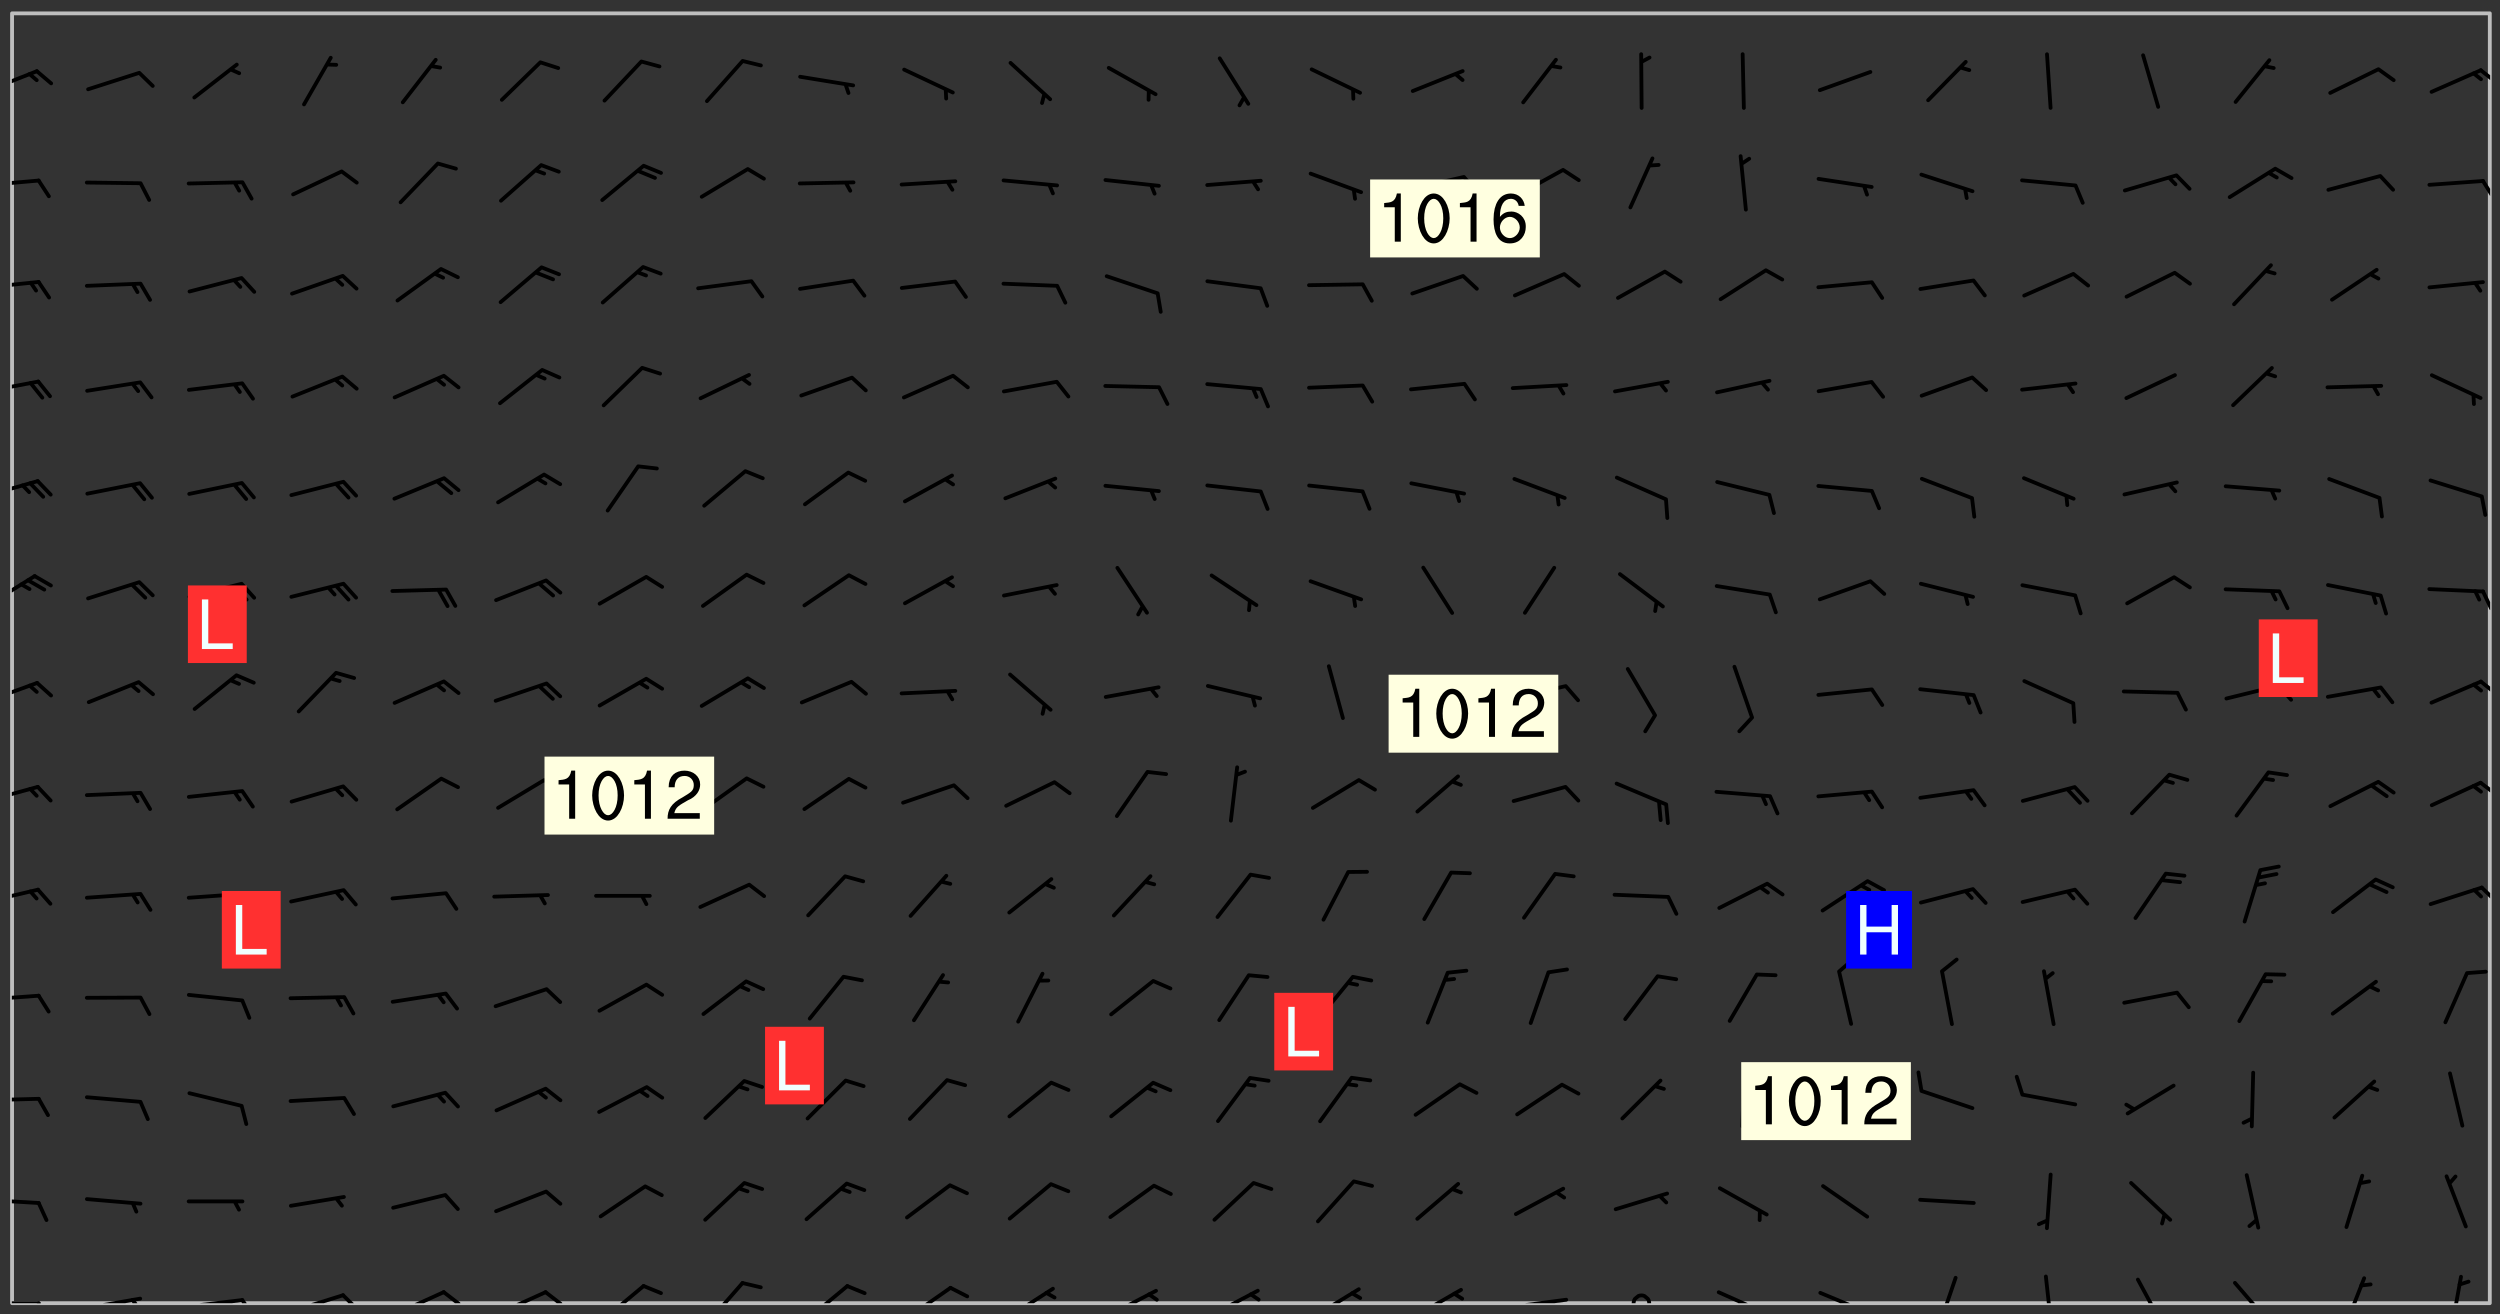 <svg xmlns="http://www.w3.org/2000/svg" role="img" xmlns:xlink="http://www.w3.org/1999/xlink" viewBox="142.45 309.95 326.84 171.84"><rect x="142.45" y="309.95" width="326.84" height="171.84" fill="#333333" stroke="none"/><defs><clipPath id="clip2"><path d="M 144 311.672 L 145 311.672 L 145 480.328 L 144 480.328 Z M 144 311.672"/></clipPath><clipPath id="clip3"><path d="M 144 311.672 L 468 311.672 L 468 480.328 L 144 480.328 Z M 144 311.672"/></clipPath><clipPath id="clip4"><path d="M 467 311.672 L 468 311.672 L 468 480.328 L 467 480.328 Z M 467 311.672"/></clipPath><clipPath id="clip5"><path d="M 144 480 L 148 480 L 148 480.328 L 144 480.328 Z M 144 480"/></clipPath><clipPath id="clip6"><path d="M 147 480 L 149 480 L 149 480.328 L 147 480.328 Z M 147 480"/></clipPath><clipPath id="clip7"><path d="M 153 479 L 162 479 L 162 480.328 L 153 480.328 Z M 153 479"/></clipPath><clipPath id="clip8"><path d="M 159 479 L 161 479 L 161 480.328 L 159 480.328 Z M 159 479"/></clipPath><clipPath id="clip9"><path d="M 166 479 L 175 479 L 175 480.328 L 166 480.328 Z M 166 479"/></clipPath><clipPath id="clip10"><path d="M 173 479 L 176 479 L 176 480.328 L 173 480.328 Z M 173 479"/></clipPath><clipPath id="clip11"><path d="M 180 479 L 188 479 L 188 480.328 L 180 480.328 Z M 180 479"/></clipPath><clipPath id="clip12"><path d="M 187 479 L 190 479 L 190 480.328 L 187 480.328 Z M 187 479"/></clipPath><clipPath id="clip13"><path d="M 193 478 L 201 478 L 201 480.328 L 193 480.328 Z M 193 478"/></clipPath><clipPath id="clip14"><path d="M 200 478 L 203 478 L 203 480.328 L 200 480.328 Z M 200 478"/></clipPath><clipPath id="clip15"><path d="M 207 478 L 215 478 L 215 480.328 L 207 480.328 Z M 207 478"/></clipPath><clipPath id="clip16"><path d="M 213 478 L 216 478 L 216 480.328 L 213 480.328 Z M 213 478"/></clipPath><clipPath id="clip17"><path d="M 220 477 L 227 477 L 227 480.328 L 220 480.328 Z M 220 477"/></clipPath><clipPath id="clip18"><path d="M 234 477 L 240 477 L 240 480.328 L 234 480.328 Z M 234 477"/></clipPath><clipPath id="clip19"><path d="M 247 477 L 254 477 L 254 480.328 L 247 480.328 Z M 247 477"/></clipPath><clipPath id="clip20"><path d="M 260 478 L 267 478 L 267 480.328 L 260 480.328 Z M 260 478"/></clipPath><clipPath id="clip21"><path d="M 273 478 L 281 478 L 281 480.328 L 273 480.328 Z M 273 478"/></clipPath><clipPath id="clip22"><path d="M 287 478 L 294 478 L 294 480.328 L 287 480.328 Z M 287 478"/></clipPath><clipPath id="clip23"><path d="M 292 478 L 294 478 L 294 480.328 L 292 480.328 Z M 292 478"/></clipPath><clipPath id="clip24"><path d="M 300 478 L 308 478 L 308 480.328 L 300 480.328 Z M 300 478"/></clipPath><clipPath id="clip25"><path d="M 305 478 L 308 478 L 308 480.328 L 305 480.328 Z M 305 478"/></clipPath><clipPath id="clip26"><path d="M 313 478 L 321 478 L 321 480.328 L 313 480.328 Z M 313 478"/></clipPath><clipPath id="clip27"><path d="M 327 478 L 334 478 L 334 480.328 L 327 480.328 Z M 327 478"/></clipPath><clipPath id="clip28"><path d="M 339 479 L 348 479 L 348 480.328 L 339 480.328 Z M 339 479"/></clipPath><clipPath id="clip29"><path d="M 355 479 L 359 479 L 359 480.328 L 355 480.328 Z M 355 479"/></clipPath><clipPath id="clip30"><path d="M 366 478 L 374 478 L 374 480.328 L 366 480.328 Z M 366 478"/></clipPath><clipPath id="clip31"><path d="M 380 478 L 388 478 L 388 480.328 L 380 480.328 Z M 380 478"/></clipPath><clipPath id="clip32"><path d="M 395 476 L 399 476 L 399 480.328 L 395 480.328 Z M 395 476"/></clipPath><clipPath id="clip33"><path d="M 409 476 L 411 476 L 411 480.328 L 409 480.328 Z M 409 476"/></clipPath><clipPath id="clip34"><path d="M 421 476 L 426 476 L 426 480.328 L 421 480.328 Z M 421 476"/></clipPath><clipPath id="clip35"><path d="M 434 477 L 440 477 L 440 480.328 L 434 480.328 Z M 434 477"/></clipPath><clipPath id="clip36"><path d="M 448 476 L 452 476 L 452 480.328 L 448 480.328 Z M 448 476"/></clipPath><clipPath id="clip37"><path d="M 462 476 L 465 476 L 465 480.328 L 462 480.328 Z M 462 476"/></clipPath><clipPath id="clip38"><path d="M 144 466 L 148 466 L 148 468 L 144 468 Z M 144 466"/></clipPath><clipPath id="clip39"><path d="M 144 453 L 148 453 L 148 455 L 144 455 Z M 144 453"/></clipPath><clipPath id="clip40"><path d="M 144 439 L 148 439 L 148 441 L 144 441 Z M 144 439"/></clipPath><clipPath id="clip41"><path d="M 144 426 L 148 426 L 148 429 L 144 429 Z M 144 426"/></clipPath><clipPath id="clip42"><path d="M 466 425 L 468 425 L 468 428 L 466 428 Z M 466 425"/></clipPath><clipPath id="clip43"><path d="M 144 412 L 148 412 L 148 415 L 144 415 Z M 144 412"/></clipPath><clipPath id="clip44"><path d="M 466 412 L 468 412 L 468 415 L 466 415 Z M 466 412"/></clipPath><clipPath id="clip45"><path d="M 144 398 L 148 398 L 148 402 L 144 402 Z M 144 398"/></clipPath><clipPath id="clip46"><path d="M 466 398 L 468 398 L 468 401 L 466 401 Z M 466 398"/></clipPath><clipPath id="clip47"><path d="M 144 385 L 148 385 L 148 390 L 144 390 Z M 144 385"/></clipPath><clipPath id="clip48"><path d="M 466 387 L 468 387 L 468 390 L 466 390 Z M 466 387"/></clipPath><clipPath id="clip49"><path d="M 144 372 L 148 372 L 148 376 L 144 376 Z M 144 372"/></clipPath><clipPath id="clip50"><path d="M 144 359 L 148 359 L 148 362 L 144 362 Z M 144 359"/></clipPath><clipPath id="clip51"><path d="M 144 346 L 148 346 L 148 348 L 144 348 Z M 144 346"/></clipPath><clipPath id="clip52"><path d="M 144 333 L 148 333 L 148 335 L 144 335 Z M 144 333"/></clipPath><clipPath id="clip53"><path d="M 466 333 L 468 333 L 468 336 L 466 336 Z M 466 333"/></clipPath><clipPath id="clip54"><path d="M 144 319 L 148 319 L 148 323 L 144 323 Z M 144 319"/></clipPath><clipPath id="clip55"><path d="M 466 318 L 468 318 L 468 321 L 466 321 Z M 466 318"/></clipPath><g id="surface318" clip-path="url(#clip1)"><path fill="#fff" fill-opacity="0" fill-rule="evenodd" d="M 0 0 L 1000 0 L 1000 1000 L 0 1000 Z M 0 0"/><path fill="#d3d3d3" fill-opacity="0" fill-rule="evenodd" d="M162.152 355.867L161.918 356.16 161.977 356.395 162.094 356.566 162.27 356.801 162.562 357.148 162.676 357.207 162.793 357.035 162.852 356.801 163.027 356.625 163.492 356.449 164.191 356.449 164.426 356.742 164.715 357.559 164.773 357.734 164.949 357.965 165.301 358.199 166 358.898 166.172 359.074 166.406 359.422 166.641 359.832 166.93 360.414 167.34 360.879 167.57 361.113 167.805 361.289 167.922 361.52 168.098 361.812 168.27 362.977 168.27 363.211 168.328 363.5 168.387 363.617 168.504 363.734 168.852 364.145 168.969 364.316 169.145 364.492 169.32 364.727 169.438 364.898 169.609 365.25 169.668 365.484 169.902 365.891 170.137 365.832 169.961 366.008 169.902 366.938 169.32 366.938 169.086 366.824 168.738 366.938 168.621 367.055 168.562 367.348 168.504 367.523 168.387 367.695 167.922 367.988 167.863 368.223 167.805 368.336 167.805 368.98 167.863 369.152 167.863 369.562 167.922 369.621 167.922 370.027 167.98 370.434 168.098 370.609 168.156 370.668 168.387 371.309 168.328 371.602 168.328 372.301 168.27 372.883 168.27 373.117 168.211 373.348 168.156 373.699 168.156 375.621 168.211 375.738 168.637 375.738 168.27 375.855 168.246 376.207 169.137 377.375 170.879 377.914 172.219 378.273 172.219 378.812 172.309 379.621 172.844 380.336 174.363 380.605 175.254 380.52 175.344 381.684 175.879 381.863 177.039 381.684 179.094 380.699 180.254 380.336 182.133 380.16 183.828 379.98 183.648 380.699 182.133 380.785 180.883 380.875 180.078 381.145 179.004 381.953 179.273 382.672 179.809 383.57 179.629 384.195 179.363 385.004 179.629 386.082 180.254 386.98 181.059 387.16 182.309 386.98 182.043 387.703 182.141 388.207 182.195 388.5 182.195 388.672 182.254 388.965 182.254 389.371 182.43 389.488 182.781 389.605 183.188 389.605 183.48 389.43 183.594 389.312 183.652 389.195 183.77 388.965 183.828 388.789 184.18 388.324 184.41 388.148 184.586 388.09 184.762 388.148 184.82 388.324 184.938 389.312 184.992 389.781 185.051 389.953 185.168 390.188 185.344 390.246 186.16 390.305 186.449 390.305 186.566 390.539 186.625 390.945 186.684 391.297 186.684 392.402 186.801 392.695 186.918 393.043 187.207 393.742 187.383 394.094 187.965 394.848 188.316 395.023 188.488 395.082 188.957 395.316 189.598 395.781 189.945 396.016 190.238 396.191 190.531 396.246 190.762 396.309 191.578 396.656 191.871 396.832 191.984 397.004 192.336 397.355 192.453 397.531 192.977 398.172 192.977 398.461 193.035 398.812 193.035 399.16 193.094 399.512 193.152 399.801 193.27 399.859 193.441 399.918 193.617 399.918 194.199 400.152 194.375 400.27 194.551 400.559 194.727 400.793 194.84 401.027 195.133 401.258 195.25 401.375 195.25 401.785 195.309 401.84 195.598 402.074 195.832 402.191 195.891 402.309 196.008 402.48 196.066 402.598 196.297 402.832 196.355 403.008 196.59 403.066 196.707 403.125 196.59 403.238 196.531 403.355 196.531 403.473 196.414 403.766 196.297 404.055 196.297 404.637 196.473 404.754 196.59 404.812 196.648 404.93 196.766 405.047 196.879 405.105 197.055 405.453 197.113 405.805 197.172 406.211 197.172 406.387 197.113 406.562 196.996 407.262 196.996 407.434 197.113 407.609 197.406 407.902 197.812 407.902 197.988 408.02 198.105 408.191 198.223 408.484 198.223 408.719 197.695 408.719 197.465 408.484 197.23 408.484 197.055 408.543 196.996 409.242 197.055 409.59 197.172 409.766 197.348 410.176 197.465 410.406 197.754 410.875 197.93 410.93 198.453 410.93 198.688 410.988 199.445 411.629 199.504 411.922 199.504 412.156 199.562 412.215 199.793 412.562 199.793 412.914 199.676 413.086 199.676 413.379 199.969 413.668 200.262 413.844 200.434 413.902 200.727 414.078 201.02 414.195 201.602 414.602 201.891 414.836 202.184 415.012 202.402 415.172 202.418 415.184 202.648 415.359 203.289 415.883 203.465 416.117 203.582 416.293 203.758 416.469 203.871 416.641 203.871 417.281 203.988 417.457 204.457 417.574 205.039 417.691 205.273 417.75 205.504 417.863 205.797 417.98 205.91 418.039 206.496 418.391 206.785 418.562 206.961 418.625 207.137 418.68 207.312 418.738 208.012 419.09 208.301 419.266 208.535 419.32 208.824 419.496 209.059 419.613 209.699 420.02 209.992 420.137 210.164 420.195 210.398 420.254 210.809 420.312 211.039 420.371 211.273 420.488 211.332 420.66 210.922 420.836 211.391 420.895 211.449 421.188 211.562 421.422 211.738 421.477 211.973 421.535 212.148 421.594 212.555 421.711 213.195 421.945 213.312 422.117 213.371 422.352 213.371 422.527 213.312 422.645 213.254 423.051 213.488 423.285 213.605 423.344 213.953 423.461 214.594 423.691 214.77 423.809 215.059 423.926 215.234 424.102 215.469 424.566 216.051 425.672 216.227 425.848 216.574 426.023 216.75 426.141 217.102 426.258 218.148 426.781 218.383 426.84 218.848 426.953 219.141 427.012 219.605 427.188 220.363 427.77 220.598 428.004 220.945 428.469 221.121 428.645 221.41 428.879 222.227 429.578 222.52 429.754 222.809 430.043 223.102 430.219 223.395 430.508 224.09 431.148 224.266 431.324 224.559 431.559 224.848 431.793 225.316 432.082 225.957 432.664 226.305 432.898 226.539 433.191 226.887 433.539 227.238 434.004 228.172 434.996 228.52 435.402 228.637 435.578 228.871 435.637 228.984 435.754 229.629 435.93 229.859 436.043 230.094 436.102 230.387 436.277 230.617 436.395 231.551 437.094 231.957 437.5 232.191 437.676 232.598 437.852 232.832 437.969 233.648 438.316 233.996 438.551 234.23 438.668 234.523 438.957 234.754 439.074 235.512 439.426 235.863 439.598 236.094 439.656 236.387 439.773 236.621 439.832 237.492 440.008 238.309 440.008 238.777 440.238 238.949 440.297 239.824 440.996 240.289 441.113 240.582 441.172 240.758 441.23 240.988 441.289 241.457 441.348 241.805 441.406 242.156 441.465 242.562 441.523 242.855 441.523 243.027 441.582 243.027 441.812 243.203 441.988 243.496 441.988 243.844 442.047 244.195 442.105 244.895 442.223 245.535 442.223 246 441.988 246.293 441.812 246.465 441.695 246.875 441.523 247.164 441.348 248.098 440.883 248.566 440.59 249.09 440.297 249.555 440.125 250.02 439.949 251.07 439.484 251.359 439.367 251.77 439.25 252.059 439.133 252.586 438.957 254.102 438.258 254.684 437.91 254.973 437.852 255.266 437.793 255.613 437.676 256.488 437.445 256.84 437.328 256.953 437.328 257.188 437.27 258.062 437.035 258.297 436.977 259.109 436.977 259.461 436.918 260.277 436.801 260.449 436.742 260.801 436.688 261.094 436.629 261.324 436.57 262.141 436.395 262.316 436.336 262.664 436.336 262.898 436.277 263.363 436.16 264.121 435.988 264.355 435.93 264.703 435.93 265.113 435.812 265.402 435.754 266.688 435.695 266.977 435.695 267.387 435.637 267.617 435.578 267.793 435.578 268.668 435.461 269.074 435.461 269.484 435.344 269.832 435.344 270.184 435.23 271.055 435.172 272.805 435.172 273.852 435.461 274.262 435.578 274.551 435.695 274.902 435.812 275.191 435.93 276.242 436.102 276.531 436.16 276.824 436.16 277.117 436.219 277.289 436.277 277.699 436.336 277.871 436.395 277.988 436.453 278.105 436.453 278.223 436.512 278.574 436.57 278.688 436.57 279.098 436.637 281.02 437.031 282.945 437.426 284.465 437.875 286.16 438.594 288.305 439.398 289.91 438.68 291.34 437.875 292.5 436.797 293.75 436.348 296.785 435.629 298.66 435.27 300.805 433.922 303.039 432.668 305.539 431.41 307.234 430.961 309.02 430.781 310.18 430.512 310.805 431.051 312.145 430.781 312.859 429.793 313.844 428.449 314.289 428.27 315.094 427.91 316.969 427.371 318.754 426.922 320.004 426.652 321.164 426.562 322.863 426.473 324.824 426.203 326.074 426.113 326.613 426.113 327.238 426.023 328.129 426.023 330.273 425.844 332.684 425.664 335.273 425.574 336.969 425.754 338.578 425.844 340.008 426.203 341.168 426.922 343.043 427.91 344.203 429.438 344.469 430.152 345.098 430.242 345.453 431.141 345.988 431.68 346.523 433.207 347.598 433.566 348.133 433.566 347.328 434.102 347.418 435.809 348.133 438.504 349.023 439.309 349.918 440.297 350.633 441.555 352.418 442.094 353.938 441.914 354.293 443.258 355.902 442.453 356.883 441.914 357.152 442.184 357.469 441.969 357.688 441.824 358.488 442.273 358.938 441.914 359.293 441.914 359.828 441.645 360.367 440.926 360.902 440.656 361.527 439.668 362.688 440.117 363.527 440.488 364.922 441.105 366.617 440.926 368.223 440.926 370.008 441.016 370.188 439.309 370.723 437.965 371.527 438.234 372.02 439.082 372.422 439.488 372.332 440.027 372.332 440.387 373.047 440.836 373.758 440.566 375.188 440.566 375.547 441.555 375.992 442.812 376.707 444.156 377.957 444.785 379.652 445.414 380.367 445.234 380.547 444.695 381.527 444.605 381.977 444.965 382.062 446.223 381.797 446.852 381.262 447.031 381.262 447.57 381.977 448.555 382.242 449.094 383.227 450.082 384.027 451.16 383.762 451.52 383.672 452.418 383.047 454.75 382.691 456.816 382.602 458.609 382.422 459.328 382.332 459.867 382.332 461.305 381.352 463.188 380.992 464.895 380.457 465.793 379.652 466.961 379.387 467.5 381.441 468.754 381.527 469.113 381.172 469.652 381.082 469.473 381.082 470.281 381.172 471.719 380.727 472.434 379.652 472.527 379.387 473.242 379.922 474.141 380.727 474.859 381.887 475.668 383.227 475.938 383.672 476.297 383.316 476.746 381.527 476.656 380.277 476.207 379.562 475.488 378.938 475.398 378.762 478.988 378.574 480.297 467.934 480.297 467.934 311.703 412.664 311.703 412.664 360.785 413.426 360.91 416.715 361.453 418.738 364.289 418.738 367.043 421.09 367.375 423.438 367.707 427.488 367.707 426.109 371.867 424.086 372.574 422.062 373.277 421.52 373.621 418.926 375.238 418.738 375.355 416.715 373.277 415.984 370.535 413.312 368.457 411.938 364.957 411.871 364.875 409.914 362.203 412.664 360.785 412.664 311.703 294.422 311.703 294.422 403.117 294.539 403.148 294.672 403.16 294.746 403.234 294.852 403.281 294.941 403.34 295.027 403.398 295.117 403.457 295.414 403.754 295.473 403.844 295.504 403.961 295.531 404.078 295.547 404.215 295.516 404.332 295.457 404.422 295.398 404.508 295.355 404.613 295.309 404.715 295.281 404.836 295.281 404.98 295.457 405.25 295.605 405.398 295.68 405.484 295.754 405.559 295.797 405.664 295.859 405.754 295.918 405.84 295.961 405.945 296.02 406.035 296.066 406.137 296.109 406.242 296.168 406.328 296.285 406.508 296.359 406.582 296.422 406.668 296.48 406.758 296.523 406.863 296.582 406.953 296.641 407.039 296.703 407.129 296.762 407.219 296.805 407.32 296.922 407.5 296.996 407.574 297.055 407.66 297.129 407.734 297.219 407.793 297.324 407.84 297.473 407.84 297.605 407.824 297.738 407.84 297.84 407.793 297.914 407.719 297.961 407.617 297.945 407.484 297.945 407.336 297.898 407.23 297.871 407.113 297.824 407.012 297.797 406.891 297.754 406.789 297.691 406.699 297.648 406.598 297.605 406.492 297.574 406.375 297.559 406.242 297.547 406.105 297.633 406.047 297.691 405.961 297.812 405.93 297.855 406.035 297.871 406.168 297.871 406.285 297.93 406.387 297.988 406.477 298.078 406.535 298.227 406.684 298.285 406.773 298.328 406.879 298.316 406.98 298.402 407.039 298.508 407.086 298.594 407.145 298.684 407.203 298.758 407.277 298.641 407.305 298.535 407.352 298.449 407.41 298.375 407.484 298.316 407.574 298.254 407.66 298.227 407.781 298.18 407.883 298.137 407.988 298.105 408.105 298.094 408.238 298.078 408.371 298.078 408.52 298.105 408.637 298.152 408.742 298.195 408.844 298.254 408.934 298.328 409.008 298.418 409.066 298.492 409.141 298.582 409.199 298.641 409.289 298.684 409.395 298.73 409.496 298.848 409.527 298.98 409.543 299.129 409.543 299.246 409.512 299.352 409.555 299.395 409.66 299.441 409.762 299.469 409.883 299.5 410 299.527 410.117 299.559 410.238 299.586 410.355 299.691 410.398 299.793 410.445 299.926 410.43 300.074 410.578 300.137 410.664 300.211 410.738 300.281 410.812 300.371 410.875 300.477 410.918 300.578 410.961 300.695 410.992 300.832 411.008 300.949 410.977 301.023 410.902 301.051 410.785 301.039 410.652 301.008 410.531 300.98 410.414 301.023 410.309 301.141 410.309 301.23 410.371 301.348 410.398 301.496 410.398 301.629 410.414 301.777 410.414 301.91 410.43 302.043 410.414 302.191 410.414 302.324 410.398 302.457 410.387 302.594 410.398 302.711 410.371 302.844 410.355 303.035 410.297 302.977 410.473 302.961 410.605 302.934 410.727 302.918 410.859 302.859 410.945 302.727 410.961 302.621 411.008 302.516 411.051 302.398 411.082 302.281 411.109 302.016 411.141 301.867 411.141 301.734 411.156 301.66 411.23 301.719 411.316 301.867 411.465 301.984 411.645 302.059 411.715 302.148 411.777 302.238 411.836 302.324 411.895 302.414 411.953 302.516 411.996 302.621 412.059 302.727 412.102 302.812 412.16 302.918 412.207 303.02 412.25 303.199 412.367 303.258 412.457 303.215 412.559 303.168 412.664 303.184 412.797 303.406 413.02 303.465 413.109 303.508 413.211 303.539 413.332 303.582 413.434 303.598 413.566 303.629 413.684 303.641 413.82 303.672 413.938 303.82 414.086 303.922 414.129 304.027 414.172 304.145 414.203 304.277 414.219 304.414 414.234 304.531 414.234 304.648 414.203 304.738 414.145 304.781 414.039 304.828 413.938 304.871 413.832 304.902 413.715 304.914 413.582 304.914 413.434 304.902 413.301 304.887 413.168 304.855 413.051 304.812 412.945 304.766 412.84 304.723 412.738 304.68 412.633 304.664 412.5 304.68 412.367 304.707 412.25 304.738 412.133 304.766 412.012 304.812 411.91 304.902 411.852 304.988 411.789 305.062 411.715 305.152 411.656 305.375 411.434 305.434 411.348 305.508 411.273 305.625 411.094 305.684 411.008 305.684 410.859 305.609 410.785 305.508 410.738 305.402 410.695 305.301 410.652 305.242 410.562 305.195 410.457 305.168 410.34 305.258 410.281 305.375 410.25 305.477 410.207 305.656 410.09 305.805 409.941 305.816 409.809 305.805 409.703 305.715 409.645 305.582 409.66 305.434 409.66 305.301 409.676 305.168 409.66 305.047 409.629 304.961 409.57 304.887 409.496 304.828 409.406 304.766 409.32 304.648 409.141 304.59 409.055 304.621 408.934 304.707 408.875 304.828 408.844 304.887 408.758 304.887 408.637 304.855 408.52 304.797 408.43 304.738 408.344 304.691 408.238 304.664 408.121 304.648 407.988 304.707 407.898 304.781 407.824 304.871 407.766 304.988 407.586 305.062 407.512 305.121 407.426 305.27 407.277 305.391 407.246 305.523 407.23 305.656 407.246 305.73 407.32 305.773 407.426 305.789 407.559 305.758 407.676 305.641 407.707 305.508 407.719 305.359 407.867 305.316 407.973 305.27 408.074 305.242 408.195 305.211 408.312 305.211 408.461 305.242 408.578 305.285 408.684 305.344 408.773 305.418 408.844 305.492 408.918 305.609 408.949 305.73 408.977 305.848 408.949 305.98 408.934 306.098 408.934 306.188 408.992 306.262 409.066 306.309 409.172 306.367 409.258 306.469 409.305 306.602 409.32 306.707 409.363 306.793 409.422 306.781 409.527 306.707 409.602 306.527 409.719 306.469 409.809 306.379 409.867 306.309 409.941 306.234 410.016 306.172 410.105 306.145 410.223 306.129 410.355 306.145 410.488 306.129 410.621 306.129 410.77 306.145 410.902 306.172 411.02 306.203 411.141 306.277 411.215 306.367 411.273 306.453 411.332 306.543 411.391 306.66 411.422 306.66 411.508 306.559 411.555 306.469 411.613 306.203 411.645 306.086 411.672 305.938 411.672 305.832 411.715 305.73 411.762 305.672 411.852 305.609 412.086 305.598 412.219 305.566 412.34 305.551 412.473 305.551 412.766 305.539 412.898 305.551 413.035 305.566 413.168 305.699 413.184 305.832 413.195 305.953 413.227 306.039 413.285 306.113 413.359 306.16 413.465 306.203 413.566 306.219 413.699 306.219 414.145 306.203 414.277 306.203 414.723 306.234 414.988 306.262 415.105 306.277 415.238 306.309 415.355 306.395 415.566 306.426 415.832 306.426 415.98 306.395 416.098 306.367 416.215 306.336 416.336 306.309 416.453 306.277 416.57 306.246 416.691 306.234 416.824 306.219 416.957 306.309 417.016 306.426 416.984 306.527 417 306.574 417.105 306.543 417.371 306.543 417.812 306.5 417.918 306.453 418.023 306.41 418.125 306.367 418.23 306.309 418.316 306.277 418.438 306.234 418.555 306.203 418.672 306.188 418.805 306.203 418.938 306.262 419.027 306.367 419.074 306.453 419.133 306.512 419.219 306.5 419.355 306.469 419.473 306.426 419.574 306.426 420.02 306.41 420.152 306.41 420.301 306.379 420.418 306.336 420.523 306.309 420.641 306.262 420.746 306.219 420.848 306.188 420.969 306.16 421.086 306.129 421.219 306.098 421.336 306.07 421.453 306.027 421.559 305.996 421.676 305.965 421.797 305.953 421.93 305.938 422.062 305.938 422.359 305.965 422.477 305.965 422.625 306.012 423.023 306.039 423.141 306.098 423.23 306.219 423.262 306.367 423.262 306.5 423.246 306.559 423.336 306.559 423.453 306.5 423.543 306.41 423.602 306.309 423.645 306.203 423.691 306.113 423.75 306.027 423.809 305.891 423.824 305.773 423.793 305.641 423.777 305.539 423.824 305.477 423.91 305.465 424.047 305.449 424.18 305.418 424.297 305.391 424.414 305.375 424.547 305.344 424.668 305.344 424.965 305.359 425.098 305.391 425.215 305.391 425.363 305.402 425.496 305.402 425.645 305.375 425.762 305.328 425.863 305.301 425.984 305.27 426.102 305.211 426.191 305.137 426.266 305.035 426.309 304.93 426.355 304.812 426.383 304.691 426.414 304.59 426.367 304.648 426.281 304.754 426.234 304.781 426.117 304.812 426 304.84 425.879 304.871 425.762 304.871 425.613 304.887 425.48 304.855 425.363 304.812 425.258 304.707 425.273 304.633 425.348 304.531 425.391 304.441 425.453 304.367 425.527 304.324 425.629 304.309 425.762 304.277 425.879 304.25 426 304.219 426.117 304.191 426.234 304.16 426.355 304.133 426.473 304.102 426.59 304.059 426.695 303.969 426.754 303.879 426.754 303.762 426.723 303.73 426.637 303.746 426.5 303.715 426.383 303.715 426.234 303.703 426.102 303.703 425.953 303.641 425.719 303.613 425.598 303.57 425.496 303.523 425.391 303.465 425.305 303.406 425.215 303.363 425.109 303.301 425.023 303.152 424.875 303.082 424.801 302.977 424.754 302.871 424.711 302.77 424.668 302.473 424.371 302.383 424.297 302.297 424.238 302.191 424.195 302.102 424.133 302.016 424.074 301.91 424.031 301.82 423.973 301.734 423.91 301.66 423.84 301.555 423.793 301.469 423.734 301.363 423.691 301.273 423.629 301.172 423.586 301.066 423.543 300.98 423.484 300.875 423.438 300.77 423.395 300.668 423.348 300.578 423.289 300.477 423.246 300.371 423.203 300.281 423.141 300.164 423.113 300.031 423.098 299.898 423.113 299.75 423.113 299.617 423.129 299.5 423.098 299.41 423.039 299.336 422.965 299.246 422.906 299.145 422.859 298.996 422.859 298.875 422.832 298.773 422.789 298.699 422.715 298.582 422.535 298.492 422.477 298.391 422.434 298.301 422.371 298.195 422.328 298.105 422.27 298.02 422.211 297.914 422.164 297.855 422.078 297.797 421.988 297.754 421.883 297.707 421.781 297.633 421.707 297.547 421.648 297.473 421.574 297.383 421.516 297.16 421.293 297.117 421.188 297.086 420.922 297.191 420.879 297.336 420.879 297.441 420.922 297.516 420.996 297.605 421.055 297.691 421.113 297.797 421.16 297.887 421.219 298.035 421.367 298.105 421.441 298.254 421.59 298.316 421.676 298.391 421.75 298.477 421.809 298.551 421.883 298.641 421.945 298.73 422.004 298.816 422.062 299.086 422.238 299.188 422.285 299.293 422.328 299.395 422.371 299.441 422.297 299.5 422.211 299.574 422.137 299.645 422.062 299.75 422.105 299.824 422.18 299.883 422.27 299.926 422.371 299.973 422.477 300.016 422.582 300.137 422.609 300.254 422.582 300.328 422.492 300.371 422.387 300.43 422.297 300.504 422.223 300.609 422.18 300.727 422.152 300.859 422.164 300.949 422.223 301.098 422.371 301.156 422.461 301.199 422.566 301.246 422.668 301.289 422.773 301.332 422.875 301.438 422.922 301.543 422.965 301.676 422.98 301.762 422.922 301.82 422.832 301.895 422.758 302 422.715 302.117 422.742 302.223 422.789 302.324 422.832 302.43 422.875 302.531 422.922 302.711 423.039 302.711 423.156 302.695 423.289 302.711 423.422 302.727 423.559 302.785 423.645 302.887 423.691 303.008 423.719 303.125 423.75 303.273 423.75 303.391 423.719 303.449 423.629 303.629 423.512 303.688 423.422 303.762 423.348 303.82 423.262 303.938 423.082 304.117 422.965 304.234 422.996 304.324 423.055 304.367 423.129 304.352 423.262 304.352 423.379 304.441 423.438 304.59 423.438 304.723 423.422 304.855 423.41 305.121 423.379 305.227 423.336 305.344 423.305 305.465 423.277 305.539 423.203 305.609 423.129 305.672 423.039 305.656 422.934 305.609 422.832 305.508 422.789 305.402 422.773 305.285 422.801 305.02 422.832 304.871 422.832 304.797 422.758 304.707 422.699 304.59 422.668 304.473 422.641 304.34 422.625 304.191 422.625 304.059 422.641 303.762 422.641 303.656 422.594 303.508 422.445 303.465 422.344 303.406 422.254 303.629 422.031 303.715 421.973 303.82 421.93 303.938 421.898 304.07 421.883 304.203 421.898 304.34 421.914 304.441 421.957 304.574 421.945 304.664 421.883 304.766 421.84 304.828 421.75 304.781 421.648 304.691 421.59 304.574 421.559 304.473 421.516 304.414 421.426 304.352 421.336 304.352 421.219 304.367 421.086 304.473 421.039 304.547 420.969 304.547 420.848 304.457 420.789 304.426 420.672 304.516 420.613 304.59 420.539 304.633 420.434 304.691 420.344 304.738 420.242 304.754 420.109 304.754 419.961 304.707 419.855 304.664 419.754 304.574 419.695 304.441 419.68 304.34 419.637 304.203 419.621 304.086 419.59 303.641 419.59 303.508 419.574 303.375 419.562 303.242 419.547 303.125 419.516 302.977 419.516 302.844 419.5 302.711 419.488 302.445 419.457 302.324 419.414 302.238 419.355 302.164 419.281 302.164 419.133 302.176 419 302.281 418.953 302.383 418.91 302.516 418.895 302.668 418.895 302.801 418.879 303.094 418.879 303.215 418.91 303.316 418.953 303.406 419.012 303.641 419.074 303.762 419.027 303.852 418.969 303.953 418.926 304.086 418.91 304.191 418.953 304.293 419 304.426 419.012 304.547 418.984 304.691 418.984 304.812 418.953 304.93 418.926 305.035 418.879 305.109 418.805 305.195 418.746 305.344 418.598 305.402 418.512 305.449 418.406 305.477 418.289 305.492 418.184 305.391 418.141 305.301 418.082 305.184 418.051 305.078 418.008 304.988 417.945 304.914 417.859 304.84 417.785 304.738 417.742 304.633 417.695 304.531 417.652 304.473 417.562 304.426 417.461 304.34 417.25 304.277 417.164 304.219 417.074 304.145 417 304.059 416.941 303.789 416.941 303.672 416.973 303.582 417.031 303.48 417.074 303.348 417.09 303.242 417.074 303.215 416.957 303.152 416.867 303.035 416.836 302.934 416.793 302.785 416.645 302.754 416.527 302.738 416.422 302.812 416.348 302.992 416.23 303.109 416.203 303.227 416.172 303.363 416.188 303.465 416.23 303.57 416.273 303.672 416.32 303.777 416.363 303.895 416.395 304.027 416.41 304.145 416.438 304.277 416.453 304.383 416.438 304.473 416.379 304.398 416.305 304.293 416.262 304.219 416.188 304.145 416.098 303.996 415.949 303.91 415.891 303.82 415.832 303.746 415.758 303.656 415.699 303.555 415.652 303.434 415.625 303.332 415.578 303.227 415.535 303.109 415.504 303.008 415.461 302.887 415.43 302.738 415.43 302.621 415.461 302.516 415.504 302.43 415.566 302.25 415.684 302.164 415.742 302.074 415.801 301.969 415.848 301.883 415.906 301.777 415.949 301.676 415.992 301.57 416.039 301.496 416.113 301.438 416.203 301.379 416.289 301.332 416.395 301.273 416.48 301.199 416.555 301.066 416.543 300.949 416.512 300.832 416.512 300.758 416.586 300.668 416.645 300.594 416.719 300.504 416.777 300.418 416.836 300.312 416.883 300.211 416.926 300.074 416.941 299.973 416.898 299.824 416.75 299.719 416.703 299.633 416.703 299.527 416.75 299.426 416.793 299.305 416.824 299.188 416.793 299.113 416.719 299.113 416.602 299.145 416.48 299.219 416.41 299.277 416.32 299.352 416.246 299.469 416.215 299.574 416.172 299.867 416.172 300 416.156 300.137 416.141 300.238 416.098 300.328 416.039 300.43 415.992 300.52 415.934 300.652 415.922 300.742 415.98 300.875 415.992 300.965 415.934 301.051 415.875 301.156 415.832 301.246 415.773 301.332 415.711 301.422 415.652 301.57 415.504 301.629 415.418 301.688 415.328 301.793 415.285 301.926 415.27 302.043 415.297 302.164 415.328 302.223 415.27 302.281 415.18 302.312 414.914 302.34 414.797 302.445 414.809 302.578 414.824 302.68 414.781 302.77 414.723 302.828 414.633 302.902 414.559 302.961 414.469 303.008 414.367 303.02 414.234 303.008 414.102 302.961 413.996 302.812 413.848 302.754 413.758 302.695 413.672 302.652 413.566 302.652 413.121 302.668 412.988 302.668 412.84 302.68 412.707 302.621 412.648 302.531 412.707 302.43 412.664 302.25 412.547 302.164 412.488 302.102 412.398 302.043 412.309 301.969 412.234 301.883 412.176 301.762 412.207 301.66 412.219 301.555 412.266 301.469 412.324 301.363 412.367 301.215 412.516 301.125 412.574 301.039 412.633 300.949 412.695 300.844 412.738 300.711 412.754 300.711 412.633 300.816 412.59 300.934 412.559 301.008 412.488 301.051 412.383 301.051 412.234 301.023 412.117 300.875 411.969 300.742 411.953 300.594 411.953 300.477 411.984 300.371 412.027 300.27 412.07 300.18 412.133 300.062 412.16 299.988 412.086 300 411.953 299.957 411.852 299.914 411.746 299.824 411.688 299.707 411.715 299.586 411.746 299.469 411.777 299.367 411.82 299.246 411.852 299.145 411.895 299.039 411.938 298.949 411.996 298.848 412.012 298.848 411.895 298.863 411.762 298.805 411.672 298.73 411.715 298.582 411.863 298.523 411.953 298.449 412.027 298.402 412.133 298.359 412.234 298.285 412.309 298.227 412.398 298.152 412.473 298.094 412.559 298.02 412.633 297.93 412.695 297.855 412.766 297.781 412.84 297.68 412.855 297.547 412.871 297.441 412.828 297.441 412.707 297.59 412.559 297.633 412.457 297.691 412.367 297.738 412.266 297.781 412.16 297.84 412.07 297.871 411.953 297.914 411.852 297.945 411.73 297.973 411.613 298.02 411.508 298.062 411.406 298.105 411.301 298.18 411.23 298.27 411.168 298.359 411.109 298.461 411.066 298.758 411.066 299.023 411.035 299.129 410.992 299.055 410.918 298.938 410.887 298.832 410.844 298.742 410.785 298.641 410.738 298.551 410.68 298.449 410.637 298.344 410.594 298.254 410.531 298.168 410.473 298.062 410.43 297.961 410.387 297.84 410.355 297.723 410.324 297.621 410.281 297.5 410.25 297.398 410.207 297.309 410.148 297.266 410.043 297.25 409.91 297.352 409.867 297.484 409.852 297.621 409.867 297.754 409.852 297.855 409.809 297.914 409.719 297.93 409.613 297.84 409.555 297.766 409.48 297.664 409.438 297.574 409.379 297.426 409.23 297.383 409.125 297.367 408.992 297.367 408.699 297.309 408.609 297.219 408.551 297.145 408.477 297.102 408.371 297.07 408.254 297.012 408.164 296.938 408.09 296.82 408.062 296.746 407.988 296.656 407.93 296.566 407.867 296.48 407.809 296.406 407.734 296.348 407.648 296.301 407.543 296.215 407.484 296.066 407.336 295.871 407.277 295.738 407.293 295.637 407.336 295.562 407.41 295.516 407.512 295.473 407.617 295.414 407.707 295.355 407.793 295.059 408.09 294.969 408.148 294.883 408.148 294.82 408.062 294.777 407.957 294.809 407.84 294.867 407.75 294.895 407.633 294.883 407.5 294.793 407.438 294.688 407.484 294.57 407.512 294.453 407.543 294.184 407.719 294.082 407.766 293.965 407.793 293.859 407.84 293.77 407.898 293.668 407.941 293.609 407.855 293.562 407.75 293.578 407.617 293.625 407.512 293.695 407.438 293.77 407.367 293.828 407.277 293.828 407.129 293.785 407.023 293.547 407.023 293.445 407.07 293.414 407.188 293.387 407.305 293.355 407.426 293.281 407.469 293.148 407.484 293.074 407.438 293.031 407.336 292.988 407.23 292.941 407.129 292.898 407.023 292.777 407.055 292.676 407.098 292.543 407.113 292.426 407.145 292.32 407.188 292.23 407.246 292.129 407.293 292.008 407.32 291.875 407.336 291.773 407.293 291.715 407.203 291.668 407.098 291.625 406.996 291.582 406.891 291.582 406.773 291.641 406.684 291.727 406.625 291.906 406.508 292.008 406.461 292.113 406.418 292.219 406.359 292.32 406.316 292.41 406.254 292.512 406.211 292.617 406.152 292.719 406.105 292.809 406.047 292.914 406.004 293.016 405.961 293.105 405.898 293.207 405.855 293.344 405.84 293.461 405.871 293.562 405.914 293.684 405.945 293.785 405.988 293.891 406.035 293.992 406.078 294.098 406.121 294.199 406.168 294.305 406.211 294.406 406.254 294.512 406.301 294.598 406.359 294.703 406.402 294.82 406.434 294.926 406.477 295.027 406.523 295.117 406.582 295.223 406.625 295.324 406.668 295.43 406.715 295.547 406.742 295.648 406.789 295.77 406.816 295.918 406.816 296.004 406.758 296.02 406.656 296.078 406.566 296.051 406.449 295.977 406.375 295.859 406.195 295.785 406.121 295.695 406.047 295.516 405.93 295.43 405.871 295.324 405.828 295.223 405.781 294.953 405.605 294.895 405.516 294.82 405.441 294.762 405.352 294.719 405.25 294.688 405.133 294.672 404.996 294.672 404.434 294.66 404.301 294.645 404.168 294.613 404.051 294.598 403.918 294.586 403.785 294.555 403.664 294.332 403.441 294.273 403.355 294.258 403.25 294.289 403.133 294.422 403.117 294.422 311.703 172.992 311.703 172.992 313.156 172.934 313.391 172.582 314.441 172.41 314.965 172.293 315.312 172.117 315.723 172 315.895 171.766 316.188 171.535 316.246 171.184 316.246 171.066 316.305 170.836 316.711 170.836 317.004 170.953 317.18 171.184 317.41 171.301 317.645 171.941 318.402 172.234 318.867 172.41 319.102 172.641 319.453 172.875 319.801 173.516 320.617 173.691 321.082 173.863 321.492 173.98 322.188 174.156 322.656 174.273 324.055 174.332 324.52 174.332 325.395 174.449 326.441 174.449 331.223 174.391 331.688 174.039 332.969 173.863 333.492 173.75 333.902 173.398 334.832 172.934 336 172.699 336.582 172.582 336.758 172.41 337.105 172.234 337.512 171.883 338.328 171.824 338.621 171.711 338.914 171.594 339.203 171.535 339.379 171.418 340.254 171.359 340.66 171.301 340.777 171.242 340.953 171.184 341.125 170.953 341.652 170.836 341.824 170.836 342.059 170.719 342.293 170.66 342.465 170.484 343.051 170.484 343.34 170.426 343.516 170.426 343.809 170.367 343.922 170.309 344.449 170.309 344.621 170.254 344.855 170.254 347.477 170.078 348.293 169.961 348.469 169.785 348.703 169.668 348.875 169.555 349.109 168.969 350.043 168.738 350.332 168.445 350.797 168.27 351.031 167.98 351.383 167.629 352.082 167.516 352.312 167.34 352.723 167.164 352.953 166.758 353.48 165.941 354.18 165.648 354.352 165.359 354.586 165.184 354.703 165.008 354.879 164.484 355.285 163.957 355.461 163.785 355.637 163.551 355.691 162.91 355.867 162.152 355.867M174.363 386.891L173.289 387.34 173.648 388.234 174.898 387.52 175.344 386.98 174.363 386.891"/><path fill="#d3d3d3" fill-opacity="0" fill-rule="evenodd" d="M201.508 416.598L200.613 416.598 201.062 417.227 202.043 417.586 202.848 417.496 203.293 416.508 203.117 416.598 202.402 416.242 201.508 416.598M356.129 475.668L356.07 475.145 356.07 474.852 356.184 474.559 356.242 474.328 356.711 473.859 356.824 473.859 356.941 473.746 357.059 473.688 357.234 473.688 357.469 473.629 357.816 473.629 358.051 473.688 358.168 473.746 358.398 473.918 358.457 474.094 358.574 474.676 358.574 474.969 358.457 475.145 358.285 475.434 358.109 475.609 357.582 476.133 357.352 476.367 357.234 476.426 357.059 476.426 356.941 476.367 356.535 476.074 356.359 475.957 356.242 475.898 356.184 475.785 356.129 475.668M362.77 464.711L362.711 464.539 362.711 463.43 362.77 463.258 362.945 463.199 363.117 463.141 363.293 463.141 363.527 463.082 363.645 463.141 363.703 463.84 363.645 464.012 363.527 464.188 363.41 464.246 363.176 464.77 363.062 464.828 362.828 464.828 362.77 464.711M372.383 450.32L372.266 450.145 372.266 449.445 372.559 448.57 372.676 448.398 372.852 448.047 372.965 447.816 373.082 447.523 373.434 446.766 373.551 446.535 373.723 446.301 373.898 446.301 374.016 446.242 374.656 446.242 374.773 446.301 375.008 446.535 375.18 446.648 375.531 446.941 375.648 447.059 375.762 447.234 375.762 447.348 375.879 447.406 375.996 447.523 375.996 448.223 375.938 448.398 375.938 448.629 375.879 448.805 375.531 449.855 375.414 450.086 375.297 450.32 375.18 450.379 374.949 450.613 374.309 450.902 373.434 450.902 373.023 450.785 372.383 450.32"/><path fill="none" stroke="#bebebe" stroke-linecap="round" stroke-linejoin="round" stroke-miterlimit="10" stroke-width=".5" d="M 431.957 354.305 L 108.027 354.305 L 108.027 185.68 L 431.957 185.68 L 431.957 354.305" transform="matrix(1 0 0 -1 36 666)"/><g clip-path="url(#clip2)"><path fill="#fff" fill-opacity="0" fill-rule="evenodd" d="M 144 475.891 L 144 480.328 L 144.004 480.328 L 144 480.328 L 144 311.672 L 144.004 311.672 L 144 311.672 L 144 475.891"/></g><g clip-path="url(#clip3)"><path fill="#fff" fill-opacity="0" fill-rule="evenodd" d="M 144.004 480.328 L 144.004 311.672 L 383.672 311.672 L 383.672 453 L 380.758 453.699 L 379.234 456.742 L 379.059 458.137 L 379.234 458.582 L 379.402 458.137 L 383.672 454.324 L 384.289 453.699 L 383.672 453 L 383.672 311.672 L 467.996 311.672 L 467.996 480.328 L 144.004 480.328"/></g><path fill="#50fcfc" fill-rule="evenodd" d="M 379.234 458.582 L 379.059 458.137 L 379.234 456.742 L 380.758 453.699 L 383.672 453 L 384.289 453.699 L 383.672 454.324 L 379.402 458.137 L 379.234 458.582"/><g clip-path="url(#clip4)"><path fill="#fff" fill-opacity="0" fill-rule="evenodd" d="M 467.996 480.328 L 468 480.328 L 468 311.672 L 467.996 311.672 L 468 311.672 L 468 480.328 L 467.996 480.328"/></g><g clip-path="url(#clip5)"><path fill="none" stroke="#000" stroke-linecap="round" stroke-linejoin="round" stroke-miterlimit="10" stroke-width=".5" d="M 111.512 185.664 L 104.488 185.68" transform="matrix(1 0 0 -1 36 666)"/></g><g clip-path="url(#clip6)"><path fill="none" stroke="#000" stroke-linecap="round" stroke-linejoin="round" stroke-miterlimit="10" stroke-width=".5" d="M 111.512 185.664 L 112.66 183.496" transform="matrix(1 0 0 -1 36 666)"/></g><g clip-path="url(#clip7)"><path fill="none" stroke="#000" stroke-linecap="round" stroke-linejoin="round" stroke-miterlimit="10" stroke-width=".5" d="M 124.777 186.273 L 117.855 185.066" transform="matrix(1 0 0 -1 36 666)"/></g><g clip-path="url(#clip8)"><path fill="none" stroke="#000" stroke-linecap="round" stroke-linejoin="round" stroke-miterlimit="10" stroke-width=".5" d="M 123.77 186.098 L 124.523 185.133" transform="matrix(1 0 0 -1 36 666)"/></g><g clip-path="url(#clip9)"><path fill="none" stroke="#000" stroke-linecap="round" stroke-linejoin="round" stroke-miterlimit="10" stroke-width=".5" d="M 138.121 186.086 L 131.141 185.258" transform="matrix(1 0 0 -1 36 666)"/></g><g clip-path="url(#clip10)"><path fill="none" stroke="#000" stroke-linecap="round" stroke-linejoin="round" stroke-miterlimit="10" stroke-width=".5" d="M 138.121 186.086 L 139.52 184.07" transform="matrix(1 0 0 -1 36 666)"/></g><g clip-path="url(#clip11)"><path fill="none" stroke="#000" stroke-linecap="round" stroke-linejoin="round" stroke-miterlimit="10" stroke-width=".5" d="M 151.301 186.719 L 144.59 184.625" transform="matrix(1 0 0 -1 36 666)"/></g><g clip-path="url(#clip12)"><path fill="none" stroke="#000" stroke-linecap="round" stroke-linejoin="round" stroke-miterlimit="10" stroke-width=".5" d="M 151.301 186.719 L 153.043 184.992" transform="matrix(1 0 0 -1 36 666)"/></g><g clip-path="url(#clip13)"><path fill="none" stroke="#000" stroke-linecap="round" stroke-linejoin="round" stroke-miterlimit="10" stroke-width=".5" d="M 164.461 187.121 L 158.059 184.223" transform="matrix(1 0 0 -1 36 666)"/></g><g clip-path="url(#clip14)"><path fill="none" stroke="#000" stroke-linecap="round" stroke-linejoin="round" stroke-miterlimit="10" stroke-width=".5" d="M 164.461 187.121 L 166.402 185.625" transform="matrix(1 0 0 -1 36 666)"/></g><g clip-path="url(#clip15)"><path fill="none" stroke="#000" stroke-linecap="round" stroke-linejoin="round" stroke-miterlimit="10" stroke-width=".5" d="M 177.777 187.117 L 171.375 184.227" transform="matrix(1 0 0 -1 36 666)"/></g><g clip-path="url(#clip16)"><path fill="none" stroke="#000" stroke-linecap="round" stroke-linejoin="round" stroke-miterlimit="10" stroke-width=".5" d="M 177.777 187.117 L 179.719 185.617" transform="matrix(1 0 0 -1 36 666)"/></g><g clip-path="url(#clip17)"><path fill="none" stroke="#000" stroke-linecap="round" stroke-linejoin="round" stroke-miterlimit="10" stroke-width=".5" d="M 190.59 187.922 L 185.191 183.422" transform="matrix(1 0 0 -1 36 666)"/></g><path fill="none" stroke="#000" stroke-linecap="round" stroke-linejoin="round" stroke-miterlimit="10" stroke-width=".5" d="M 190.59 187.922 L 192.863 186.992" transform="matrix(1 0 0 -1 36 666)"/><g clip-path="url(#clip18)"><path fill="none" stroke="#000" stroke-linecap="round" stroke-linejoin="round" stroke-miterlimit="10" stroke-width=".5" d="M 203.523 188.312 L 198.891 183.027" transform="matrix(1 0 0 -1 36 666)"/></g><path fill="none" stroke="#000" stroke-linecap="round" stroke-linejoin="round" stroke-miterlimit="10" stroke-width=".5" d="M 203.523 188.312 L 205.91 187.75" transform="matrix(1 0 0 -1 36 666)"/><g clip-path="url(#clip19)"><path fill="none" stroke="#000" stroke-linecap="round" stroke-linejoin="round" stroke-miterlimit="10" stroke-width=".5" d="M 217.223 187.914 L 211.816 183.426" transform="matrix(1 0 0 -1 36 666)"/></g><path fill="none" stroke="#000" stroke-linecap="round" stroke-linejoin="round" stroke-miterlimit="10" stroke-width=".5" d="M 217.223 187.914 L 219.492 186.984" transform="matrix(1 0 0 -1 36 666)"/><g clip-path="url(#clip20)"><path fill="none" stroke="#000" stroke-linecap="round" stroke-linejoin="round" stroke-miterlimit="10" stroke-width=".5" d="M 230.715 187.684 L 224.953 183.66" transform="matrix(1 0 0 -1 36 666)"/></g><path fill="none" stroke="#000" stroke-linecap="round" stroke-linejoin="round" stroke-miterlimit="10" stroke-width=".5" d="M 230.715 187.684 L 232.902 186.566" transform="matrix(1 0 0 -1 36 666)"/><g clip-path="url(#clip21)"><path fill="none" stroke="#000" stroke-linecap="round" stroke-linejoin="round" stroke-miterlimit="10" stroke-width=".5" d="M 244.105 187.57 L 238.195 183.77" transform="matrix(1 0 0 -1 36 666)"/></g><path fill="none" stroke="#000" stroke-linecap="round" stroke-linejoin="round" stroke-miterlimit="10" stroke-width=".5" d="M 243.246 187.02 L 244.316 186.418" transform="matrix(1 0 0 -1 36 666)"/><g clip-path="url(#clip22)"><path fill="none" stroke="#000" stroke-linecap="round" stroke-linejoin="round" stroke-miterlimit="10" stroke-width=".5" d="M 257.582 187.297 L 251.352 184.047" transform="matrix(1 0 0 -1 36 666)"/></g><g clip-path="url(#clip23)"><path fill="none" stroke="#000" stroke-linecap="round" stroke-linejoin="round" stroke-miterlimit="10" stroke-width=".5" d="M 256.676 186.824 L 257.688 186.129" transform="matrix(1 0 0 -1 36 666)"/></g><g clip-path="url(#clip24)"><path fill="none" stroke="#000" stroke-linecap="round" stroke-linejoin="round" stroke-miterlimit="10" stroke-width=".5" d="M 270.891 187.309 L 264.672 184.035" transform="matrix(1 0 0 -1 36 666)"/></g><g clip-path="url(#clip25)"><path fill="none" stroke="#000" stroke-linecap="round" stroke-linejoin="round" stroke-miterlimit="10" stroke-width=".5" d="M 269.984 186.832 L 271 186.141" transform="matrix(1 0 0 -1 36 666)"/></g><g clip-path="url(#clip26)"><path fill="none" stroke="#000" stroke-linecap="round" stroke-linejoin="round" stroke-miterlimit="10" stroke-width=".5" d="M 284.094 187.504 L 278.098 183.84" transform="matrix(1 0 0 -1 36 666)"/></g><path fill="none" stroke="#000" stroke-linecap="round" stroke-linejoin="round" stroke-miterlimit="10" stroke-width=".5" d="M 283.223 186.969 L 284.277 186.348" transform="matrix(1 0 0 -1 36 666)"/><g clip-path="url(#clip27)"><path fill="none" stroke="#000" stroke-linecap="round" stroke-linejoin="round" stroke-miterlimit="10" stroke-width=".5" d="M 297.457 187.422 L 291.363 183.922" transform="matrix(1 0 0 -1 36 666)"/></g><path fill="none" stroke="#000" stroke-linecap="round" stroke-linejoin="round" stroke-miterlimit="10" stroke-width=".5" d="M 296.57 186.914 L 297.609 186.262" transform="matrix(1 0 0 -1 36 666)"/><g clip-path="url(#clip28)"><path fill="none" stroke="#000" stroke-linecap="round" stroke-linejoin="round" stroke-miterlimit="10" stroke-width=".5" d="M 311.211 186.129 L 304.242 185.215" transform="matrix(1 0 0 -1 36 666)"/></g><g clip-path="url(#clip29)"><path fill="none" stroke="#000" stroke-linecap="round" stroke-linejoin="round" stroke-miterlimit="10" stroke-width=".5" d="M 322.062 185.672 L 322.043 185.871 L 321.984 186.062 L 321.891 186.238 L 321.434 186.617 L 321.242 186.676 L 321.043 186.695 L 320.84 186.676 L 320.648 186.617 L 320.191 186.238 L 320.098 186.062 L 320.039 185.871 L 320.02 185.672 L 320.039 185.473 L 320.098 185.281 L 320.191 185.102 L 320.648 184.727 L 320.84 184.668 L 321.043 184.648 L 321.242 184.668 L 321.434 184.727 L 321.891 185.102 L 321.984 185.281 L 322.043 185.473 L 322.062 185.672" transform="matrix(1 0 0 -1 36 666)"/></g><g clip-path="url(#clip30)"><path fill="none" stroke="#000" stroke-linecap="round" stroke-linejoin="round" stroke-miterlimit="10" stroke-width=".5" d="M 337.562 184.238 L 331.148 187.105" transform="matrix(1 0 0 -1 36 666)"/></g><g clip-path="url(#clip31)"><path fill="none" stroke="#000" stroke-linecap="round" stroke-linejoin="round" stroke-miterlimit="10" stroke-width=".5" d="M 350.914 184.316 L 344.43 187.027" transform="matrix(1 0 0 -1 36 666)"/></g><g clip-path="url(#clip32)"><path fill="none" stroke="#000" stroke-linecap="round" stroke-linejoin="round" stroke-miterlimit="10" stroke-width=".5" d="M 359.852 182.348 L 362.121 188.996" transform="matrix(1 0 0 -1 36 666)"/></g><g clip-path="url(#clip33)"><path fill="none" stroke="#000" stroke-linecap="round" stroke-linejoin="round" stroke-miterlimit="10" stroke-width=".5" d="M 374.688 182.18 L 373.918 189.164" transform="matrix(1 0 0 -1 36 666)"/></g><g clip-path="url(#clip34)"><path fill="none" stroke="#000" stroke-linecap="round" stroke-linejoin="round" stroke-miterlimit="10" stroke-width=".5" d="M 389.285 182.578 L 385.949 188.762" transform="matrix(1 0 0 -1 36 666)"/></g><g clip-path="url(#clip35)"><path fill="none" stroke="#000" stroke-linecap="round" stroke-linejoin="round" stroke-miterlimit="10" stroke-width=".5" d="M 403.227 183.012 L 398.637 188.332" transform="matrix(1 0 0 -1 36 666)"/></g><g clip-path="url(#clip36)"><path fill="none" stroke="#000" stroke-linecap="round" stroke-linejoin="round" stroke-miterlimit="10" stroke-width=".5" d="M 415.531 188.941 L 412.965 182.398" transform="matrix(1 0 0 -1 36 666)"/></g><path fill="none" stroke="#000" stroke-linecap="round" stroke-linejoin="round" stroke-miterlimit="10" stroke-width=".5" d="M 415.156 187.992 L 416.375 188.133" transform="matrix(1 0 0 -1 36 666)"/><g clip-path="url(#clip37)"><path fill="none" stroke="#000" stroke-linecap="round" stroke-linejoin="round" stroke-miterlimit="10" stroke-width=".5" d="M 428.191 189.129 L 426.934 182.215" transform="matrix(1 0 0 -1 36 666)"/></g><path fill="none" stroke="#000" stroke-linecap="round" stroke-linejoin="round" stroke-miterlimit="10" stroke-width=".5" d="M 428.008 188.121 L 429.176 188.496" transform="matrix(1 0 0 -1 36 666)"/><g clip-path="url(#clip38)"><path fill="none" stroke="#000" stroke-linecap="round" stroke-linejoin="round" stroke-miterlimit="10" stroke-width=".5" d="M 111.508 198.773 L 104.492 199.199" transform="matrix(1 0 0 -1 36 666)"/></g><path fill="none" stroke="#000" stroke-linecap="round" stroke-linejoin="round" stroke-miterlimit="10" stroke-width=".5" d="M111.508 198.773L112.527 196.543M124.816 198.688L117.812 199.285M123.797 198.773L124.277 197.645M138.145 198.984L131.117 198.984M137.121 198.984L137.695 197.902M151.41 199.562L144.48 198.41M150.402 199.395L151.148 198.422M164.672 199.82L157.848 198.152M164.672 199.82L166.305 197.988M177.848 200.27L171.305 197.703M177.848 200.27L179.711 198.676M190.805 200.949L184.977 197.023M190.805 200.949L192.969 199.797M203.766 201.391L198.645 196.582M203.766 201.391L206.09 200.602M203.02 200.691L204.184 200.297M217.148 201.316L211.891 196.656M217.148 201.316L219.449 200.461M216.383 200.641L217.535 200.211M230.645 201.094L225.023 196.879M230.645 201.094L232.867 200.051M243.848 201.238L238.453 196.734M243.848 201.238L246.121 200.312M257.316 201.039L251.613 196.934M257.316 201.039L259.52 199.953M270.34 201.391L265.219 196.582M270.34 201.391L272.664 200.602M283.441 201.602L278.75 196.371M283.441 201.602L285.824 201.012M297.082 201.27L291.742 196.703M296.305 200.605L297.445 200.156M310.82 200.648L304.629 197.324M309.922 200.164L310.941 199.484M324.402 200.012L317.68 197.961M323.426 199.711L324.289 198.844M337.422 197.266L331.293 200.707M336.527 197.77L336.5 196.543M344.785 200.988L350.559 196.984M357.48 199.195L364.492 198.777M374.055 195.48L374.547 202.492M374.125 196.5L373.004 196.004M390.176 196.578L385.059 201.395M389.43 197.277L389.109 196.094M401.688 195.555L400.176 202.418M401.469 196.555L400.531 195.758M415.281 202.344L413.215 195.629M414.98 201.367L416.184 201.598M426.301 202.266L428.824 195.707M426.668 201.312L427.473 202.238" transform="matrix(1 0 0 -1 36 666)"/><g clip-path="url(#clip39)"><path fill="none" stroke="#000" stroke-linecap="round" stroke-linejoin="round" stroke-miterlimit="10" stroke-width=".5" d="M 111.512 212.395 L 104.488 212.207" transform="matrix(1 0 0 -1 36 666)"/></g><path fill="none" stroke="#000" stroke-linecap="round" stroke-linejoin="round" stroke-miterlimit="10" stroke-width=".5" d="M111.512 212.395L112.723 210.262M124.816 212L117.812 212.602M124.816 212L125.777 209.742M138.043 211.473L131.215 213.129M138.043 211.473L138.652 209.098M151.453 212.504L144.438 212.102M151.453 212.504L152.727 210.406M164.66 213.191L157.863 211.41M164.66 213.191L166.324 211.391M163.668 212.934L164.5 212.031M177.789 213.719L171.359 210.883M177.789 213.719L179.719 212.203M176.855 213.309L177.82 212.547M191.004 213.926L184.777 210.676M191.004 213.926L193.027 212.539M190.098 213.453L191.109 212.762M203.754 214.723L198.66 209.883M203.754 214.723L206.078 213.945M203.012 214.016L204.176 213.629M217.012 214.781L212.031 209.824M217.012 214.781L219.355 214.055M230.266 214.84L225.406 209.762M230.266 214.84L232.625 214.176M243.883 214.512L238.418 210.094M243.883 214.512L246.141 213.551M257.211 214.496L251.723 210.105M257.211 214.496L259.461 213.523M256.41 213.859L257.539 213.371M269.875 215.121L265.684 209.48M269.875 215.121L272.301 214.754M269.266 214.301L270.48 214.117M283.16 215.145L279.031 209.461M283.16 215.145L285.59 214.801M282.559 214.316L283.773 214.145M297.301 214.297L291.52 210.305M297.301 214.297L299.48 213.168M310.656 214.242L304.797 210.359M310.656 214.242L312.812 213.074M323.535 214.777L318.547 209.828M322.809 214.055L323.98 213.691M334.473 215.812L334.238 208.789M334.438 214.793L335.543 215.332M345.18 214.781L350.16 209.824M345.906 214.059L346.262 215.234M357.656 213.426L364.316 211.18M357.656 213.426L357.258 215.844M370.848 212.941L377.758 211.664M370.848 212.941L370.105 215.281M384.613 210.48L390.621 214.121M385.484 211.012L384.434 211.637M400.84 208.789L401.023 215.812M400.867 209.812L399.766 209.266M416.852 214.66L411.641 209.945M416.094 213.973L417.246 213.555M426.75 215.719L428.371 208.883" transform="matrix(1 0 0 -1 36 666)"/><g clip-path="url(#clip40)"><path fill="none" stroke="#000" stroke-linecap="round" stroke-linejoin="round" stroke-miterlimit="10" stroke-width=".5" d="M 111.504 225.875 L 104.496 225.359" transform="matrix(1 0 0 -1 36 666)"/></g><path fill="none" stroke="#000" stroke-linecap="round" stroke-linejoin="round" stroke-miterlimit="10" stroke-width=".5" d="M111.504 225.875L112.812 223.801M124.828 225.629L117.801 225.602M124.828 225.629L125.988 223.469M138.125 225.254L131.137 225.98M138.125 225.254L139.047 222.98M151.457 225.691L144.434 225.543M151.457 225.691L152.656 223.551M150.438 225.668L151.035 224.598M164.73 226.156L157.789 225.078M164.73 226.156L166.203 224.191M163.723 226L164.457 225.016M177.906 226.73L171.242 224.5M177.906 226.73L179.688 225.043M190.961 227.324L184.82 223.906M190.961 227.324L193.02 225.992M203.996 227.75L198.414 223.48M203.996 227.75L206.227 226.73M203.184 227.129L204.301 226.617M216.727 228.352L212.312 222.883M216.727 228.352L219.137 227.887M229.738 228.57L225.934 222.664M229.184 227.711L230.406 227.609M242.742 228.75L239.562 222.484M242.277 227.84L243.504 227.863M257.219 227.801L251.715 223.434M257.219 227.801L259.469 226.82M269.715 228.551L265.848 222.684M269.715 228.551L272.156 228.32M283.316 228.34L278.875 222.895M283.316 228.34L285.723 227.863M282.668 227.547L283.875 227.309M295.715 228.879L293.105 222.355M295.715 228.879L298.156 229.145M295.336 227.93L296.555 228.062M308.887 228.934L306.566 222.301M308.887 228.934L311.312 229.305M323.16 228.418L318.922 222.816M323.16 228.418L325.586 228.027M336.129 228.648L332.582 222.582M336.129 228.648L338.582 228.551M346.883 229.039L348.461 222.191M346.883 229.039L348.734 230.648M360.336 229.07L361.637 222.164M360.336 229.07L362.254 230.602M373.668 229.074L374.934 222.16M373.852 228.066L374.816 228.828M391.066 226.277L384.164 224.953M391.066 226.277L392.605 224.367M402.652 228.68L399.211 222.555M402.652 228.68L405.105 228.621M402.152 227.789L403.379 227.758M417.074 227.703L411.422 223.527M416.25 227.098L417.355 226.566M428.977 228.832L426.148 222.398M428.977 228.832L431.422 229.016" transform="matrix(1 0 0 -1 36 666)"/><g clip-path="url(#clip41)"><path fill="none" stroke="#000" stroke-linecap="round" stroke-linejoin="round" stroke-miterlimit="10" stroke-width=".5" d="M 111.418 239.738 L 104.582 238.125" transform="matrix(1 0 0 -1 36 666)"/></g><path fill="none" stroke="#000" stroke-linecap="round" stroke-linejoin="round" stroke-miterlimit="10" stroke-width=".5" d="M111.418 239.738L113.039 237.898M110.426 239.504L111.234 238.582M124.82 239.18L117.809 238.684M124.82 239.18L126.121 237.098M123.801 239.105L124.449 238.066M138.133 239.18L131.125 238.68M138.133 239.18L139.438 237.102M137.113 239.109L138.418 237.031M151.379 239.676L144.512 238.188M151.379 239.676L152.965 237.801M150.379 239.457L151.172 238.52M164.758 239.273L157.762 238.59M164.758 239.273L166.113 237.23M178.086 239.039L171.062 238.824M177.066 239.008L177.676 237.941M191.402 238.93L184.375 238.93M190.383 238.93L190.957 237.848M204.402 240.391L198.008 237.473M204.402 240.391L206.348 238.895M216.938 241.484L212.105 236.379M216.938 241.484L219.301 240.828M230.172 241.555L225.496 236.309M229.492 240.793L230.684 240.5M243.902 241.117L238.398 236.746M243.102 240.48L244.227 239.988M256.859 241.5L252.07 236.359M256.164 240.754L257.348 240.438M269.941 241.703L265.621 236.16M269.941 241.703L272.359 241.277M282.715 242.051L279.477 235.812M282.715 242.051L285.168 242.074M296.168 241.973L292.652 235.891M296.168 241.973L298.621 241.887M309.762 241.797L305.691 236.066M309.762 241.797L312.191 241.48M324.551 238.789L317.531 239.074M324.551 238.789L325.617 236.578M337.488 240.52L331.223 237.344M337.488 240.52L339.496 239.109M336.578 240.059L337.582 239.352M350.613 240.855L344.73 237.008M350.613 240.855L352.762 239.672M349.758 240.293L350.832 239.703M364.387 239.812L357.586 238.051M364.387 239.812L366.047 238.004M363.398 239.555L364.227 238.652M377.719 239.738L370.883 238.121M377.719 239.738L379.34 237.898M376.727 239.504L377.535 238.582M389.598 241.832L385.633 236.031M389.598 241.832L392.035 241.562M389.023 240.988L391.461 240.719M401.961 242.293L399.902 235.57M401.961 242.293L404.367 242.758M401.66 241.312L404.07 241.781M401.359 240.336L402.566 240.57M417.039 241.066L411.457 236.797M417.039 241.066L419.27 240.047M416.227 240.445L418.457 239.426M430.906 240.012L424.219 237.852" transform="matrix(1 0 0 -1 36 666)"/><g clip-path="url(#clip42)"><path fill="none" stroke="#000" stroke-linecap="round" stroke-linejoin="round" stroke-miterlimit="10" stroke-width=".5" d="M 430.906 240.012 L 432.668 238.301" transform="matrix(1 0 0 -1 36 666)"/></g><path fill="none" stroke="#000" stroke-linecap="round" stroke-linejoin="round" stroke-miterlimit="10" stroke-width=".5" d="M 429.934 239.695 L 430.812 238.844" transform="matrix(1 0 0 -1 36 666)"/><g clip-path="url(#clip43)"><path fill="none" stroke="#000" stroke-linecap="round" stroke-linejoin="round" stroke-miterlimit="10" stroke-width=".5" d="M 111.387 253.176 L 104.613 251.316" transform="matrix(1 0 0 -1 36 666)"/></g><path fill="none" stroke="#000" stroke-linecap="round" stroke-linejoin="round" stroke-miterlimit="10" stroke-width=".5" d="M111.387 253.176L113.07 251.391M110.402 252.906L111.246 252.012M124.824 252.398L117.805 252.098M124.824 252.398L126.07 250.281M123.805 252.352L124.426 251.297M138.121 252.629L131.137 251.867M138.121 252.629L139.504 250.598M137.105 252.516L137.797 251.504M151.316 253.242L144.574 251.25M151.316 253.242L153.035 251.492M150.336 252.953L151.195 252.078M164.145 254.254L158.379 250.238M164.145 254.254L166.328 253.137M177.586 254.059L171.566 250.434M177.586 254.059L179.691 252.797M190.715 254.336L185.066 250.156M190.715 254.336L192.93 253.281M204.066 254.289L198.348 250.207M204.066 254.289L206.262 253.195M217.426 254.223L211.613 250.27M217.426 254.223L219.598 253.078M231.16 253.383L224.512 251.109M231.16 253.383L232.949 251.703M244.309 253.789L237.992 250.703M244.309 253.789L246.293 252.348M256.469 255.133L252.465 249.359M256.469 255.133L258.902 254.848M268.191 255.734L267.371 248.758M268.07 254.723L269.215 255.168M284.102 254.066L278.09 250.426M284.102 254.066L286.207 252.812M297.066 254.547L291.754 249.945M296.293 253.879L297.438 253.438M311.117 253.172L304.336 251.324M311.117 253.172L312.797 251.383M324.281 250.883L317.801 253.609M324.281 250.883L324.504 248.441M323.336 251.281L323.559 248.836M337.859 251.961L330.855 252.531M337.859 251.961L338.832 249.707M336.84 252.043L337.324 250.918M351.172 252.559L344.172 251.934M351.172 252.559L352.512 250.504M350.152 252.469L350.824 251.441M364.465 252.746L357.508 251.746M364.465 252.746L365.914 250.766M363.453 252.602L364.176 251.609M377.695 253.152L370.906 251.34M377.695 253.152L379.367 251.355M376.707 252.891L378.379 251.094M390.062 254.77L385.172 249.723M390.062 254.77L392.418 254.09M389.352 254.035L390.527 253.695M403.016 255.074L398.848 249.418M403.016 255.074L405.441 254.719M402.41 254.254L403.621 254.074M417.379 253.836L411.113 250.656M417.379 253.836L419.387 252.43M416.469 253.375L418.477 251.965M430.754 253.719L424.371 250.777" transform="matrix(1 0 0 -1 36 666)"/><g clip-path="url(#clip44)"><path fill="none" stroke="#000" stroke-linecap="round" stroke-linejoin="round" stroke-miterlimit="10" stroke-width=".5" d="M 430.754 253.719 L 432.707 252.23" transform="matrix(1 0 0 -1 36 666)"/></g><path fill="none" stroke="#000" stroke-linecap="round" stroke-linejoin="round" stroke-miterlimit="10" stroke-width=".5" d="M 429.824 253.289 L 430.801 252.547" transform="matrix(1 0 0 -1 36 666)"/><g clip-path="url(#clip45)"><path fill="none" stroke="#000" stroke-linecap="round" stroke-linejoin="round" stroke-miterlimit="10" stroke-width=".5" d="M 111.301 266.766 L 104.699 264.359" transform="matrix(1 0 0 -1 36 666)"/></g><path fill="none" stroke="#000" stroke-linecap="round" stroke-linejoin="round" stroke-miterlimit="10" stroke-width=".5" d="M111.301 266.766L113.125 265.121M110.34 266.414L111.254 265.594M124.574 266.871L118.055 264.254M124.574 266.871L126.453 265.289M123.625 266.488L124.566 265.699M137.367 267.766L131.895 263.359M137.367 267.766L139.625 266.797M136.57 267.125L137.699 266.641M150.387 268.086L145.504 263.035M150.387 268.086L152.746 267.41M149.676 267.352L150.855 267.012M164.48 266.965L158.039 264.156M164.48 266.965L166.402 265.441M163.543 266.559L164.504 265.793M177.902 266.695L171.25 264.43M177.902 266.695L179.691 265.016M176.934 266.363L178.723 264.688M190.938 267.312L184.844 263.809M190.938 267.312L193.016 266.008M190.051 266.805L191.09 266.152M204.219 267.367L198.191 263.758M204.219 267.367L206.32 266.098M203.344 266.84L204.395 266.207M217.766 266.91L211.277 264.215M217.766 266.91L219.66 265.352M231.344 265.727L224.324 265.398M230.324 265.676L230.949 264.621M243.801 263.258L238.5 267.867M243.031 263.926L242.754 262.73M257.922 266.195L251.012 264.93M256.918 266.012L257.68 265.051M271.199 264.75L264.363 266.371M270.203 264.988L270.516 263.801M282.016 262.172L280.176 268.953M297.477 267.277L291.344 263.844M296.586 266.777L297.617 266.113M311.148 266.352L304.301 264.773M311.148 266.352L312.758 264.5M322.824 262.535L319.258 268.59M322.824 262.535L321.543 260.441M335.508 262.242L333.203 268.879M335.508 262.242L333.84 260.445M351.168 265.918L344.176 265.203M351.168 265.918L352.531 263.879M364.48 265.176L357.492 265.945M364.48 265.176L365.387 262.898M363.461 265.289L363.918 264.148M377.504 264.113L371.102 267.008M377.504 264.113L377.66 261.664M391.129 265.473L384.105 265.652M391.129 265.473L392.227 263.277M404.344 266.398L397.52 264.727M404.344 266.398L405.977 264.566M417.707 266.172L410.785 264.949M417.707 266.172L419.219 264.238M416.699 265.996L417.457 265.027M430.793 266.941L424.332 264.184" transform="matrix(1 0 0 -1 36 666)"/><g clip-path="url(#clip46)"><path fill="none" stroke="#000" stroke-linecap="round" stroke-linejoin="round" stroke-miterlimit="10" stroke-width=".5" d="M 430.793 266.941 L 432.703 265.402" transform="matrix(1 0 0 -1 36 666)"/></g><path fill="none" stroke="#000" stroke-linecap="round" stroke-linejoin="round" stroke-miterlimit="10" stroke-width=".5" d="M 429.852 266.539 L 430.809 265.77" transform="matrix(1 0 0 -1 36 666)"/><g clip-path="url(#clip47)"><path fill="none" stroke="#000" stroke-linecap="round" stroke-linejoin="round" stroke-miterlimit="10" stroke-width=".5" d="M 110.984 280.734 L 105.016 277.02" transform="matrix(1 0 0 -1 36 666)"/></g><path fill="none" stroke="#000" stroke-linecap="round" stroke-linejoin="round" stroke-miterlimit="10" stroke-width=".5" d="M110.984 280.734L113.105 279.504M110.113 280.191L112.238 278.965M109.246 279.652L110.309 279.039M124.664 279.938L117.965 277.816M124.664 279.938L126.418 278.219M123.691 279.629L125.441 277.91M138.039 279.727L131.219 278.027M138.039 279.727L139.68 277.902M137.047 279.477L138.688 277.656M136.055 279.23L136.875 278.32M151.352 279.734L144.539 278.02M151.352 279.734L153 277.914M150.359 279.484L152.008 277.664M149.371 279.234L150.191 278.324M164.773 278.973L157.746 278.781M164.773 278.973L165.98 276.836M163.75 278.945L164.961 276.809M177.844 280.164L171.305 277.59M177.844 280.164L179.711 278.57M176.895 279.789L178.758 278.195M190.938 280.629L184.844 277.125M190.938 280.629L193.016 279.324M204.062 280.922L198.348 276.832M204.062 280.922L206.262 279.832M217.43 280.848L211.613 276.902M217.43 280.848L219.598 279.703M230.91 280.574L224.758 277.18M230.016 280.082L231.043 279.41M244.598 279.562L237.703 278.191M243.594 279.363L244.371 278.414M256.402 275.945L252.531 281.809M255.84 276.797L255.25 275.719M270.711 276.934L264.852 280.82M269.855 277.5L269.738 276.277M284.402 277.691L277.789 280.062M283.441 278.035L283.617 276.824M296.301 275.914L292.52 281.84M305.809 275.934L309.645 281.82M323.848 276.762L318.234 280.992M323.031 277.379L322.84 276.164M337.824 278.316L330.887 279.434M337.824 278.316L338.617 275.996M350.98 280.059L344.363 277.695M350.98 280.059L352.793 278.402M364.395 278.02L357.578 279.734M363.402 278.266L363.695 277.078M377.75 278.211L370.852 279.543M377.75 278.211L378.469 275.863M390.684 280.586L384.547 277.168M390.684 280.586L392.746 279.254M404.441 278.746L397.422 279.008M404.441 278.746L405.512 276.535M403.422 278.781L403.957 277.68M417.691 278.188L410.801 279.566M417.691 278.188L418.398 275.836M416.688 278.387L417.043 277.215M431.07 278.719L424.051 279.035" transform="matrix(1 0 0 -1 36 666)"/><g clip-path="url(#clip48)"><path fill="none" stroke="#000" stroke-linecap="round" stroke-linejoin="round" stroke-miterlimit="10" stroke-width=".5" d="M 431.07 278.719 L 432.125 276.504" transform="matrix(1 0 0 -1 36 666)"/></g><path fill="none" stroke="#000" stroke-linecap="round" stroke-linejoin="round" stroke-miterlimit="10" stroke-width=".5" d="M 430.051 278.766 L 430.578 277.656" transform="matrix(1 0 0 -1 36 666)"/><g clip-path="url(#clip49)"><path fill="none" stroke="#000" stroke-linecap="round" stroke-linejoin="round" stroke-miterlimit="10" stroke-width=".5" d="M 111.379 293.152 L 104.621 291.234" transform="matrix(1 0 0 -1 36 666)"/></g><path fill="none" stroke="#000" stroke-linecap="round" stroke-linejoin="round" stroke-miterlimit="10" stroke-width=".5" d="M111.379 293.152L113.078 291.383M110.398 292.871L112.098 291.102M109.414 292.594L110.262 291.707M124.762 292.879L117.867 291.508M124.762 292.879L126.312 290.977M123.758 292.676L125.312 290.777M138.07 292.906L131.191 291.477M138.07 292.906L139.641 291.02M137.07 292.699L138.637 290.812M151.348 293.062L144.543 291.32M151.348 293.062L153.004 291.25M150.359 292.809L152.012 290.996M164.508 293.531L158.012 290.852M164.508 293.531L166.398 291.969M163.562 293.141L165.453 291.578M177.582 294.008L171.566 290.375M177.582 294.008L179.688 292.75M176.707 293.48L177.762 292.852M189.887 295.082L185.895 289.301M189.887 295.082L192.324 294.801M203.898 294.449L198.512 289.934M203.898 294.449L206.172 293.527M217.355 294.266L211.684 290.117M217.355 294.266L219.566 293.195M230.914 293.883L224.754 290.5M230.02 293.391L231.047 292.719M244.418 293.48L237.883 290.902M243.469 293.105L244.402 292.309M257.961 291.844L250.969 292.539M256.945 291.945L257.41 290.809M271.273 291.797L264.289 292.586M271.273 291.797L272.172 289.512M284.59 291.809L277.602 292.574M284.59 291.809L285.496 289.531M297.859 291.52L290.961 292.863M296.855 291.715L297.215 290.543M311.012 290.949L304.438 293.434M310.059 291.312L310.215 290.094M324.254 290.77L317.828 293.613M324.254 290.77L324.43 288.324M337.77 291.352L330.945 293.031M337.77 291.352L338.367 288.973M351.168 291.867L344.172 292.516M351.168 291.867L352.117 289.602M364.266 290.93L357.707 293.453M364.266 290.93L364.562 288.496M377.547 290.848L371.055 293.535M376.602 291.238L376.719 290.016M391.043 292.977L384.191 291.406M390.043 292.746L390.848 291.82M404.434 291.91L397.43 292.477M403.414 291.992L403.902 290.863M417.535 290.957L410.957 293.426M417.535 290.957L417.852 288.523M430.914 291.145L424.207 293.238M430.914 291.145L431.367 288.73" transform="matrix(1 0 0 -1 36 666)"/><g clip-path="url(#clip50)"><path fill="none" stroke="#000" stroke-linecap="round" stroke-linejoin="round" stroke-miterlimit="10" stroke-width=".5" d="M 111.453 306.164 L 104.547 304.852" transform="matrix(1 0 0 -1 36 666)"/></g><path fill="none" stroke="#000" stroke-linecap="round" stroke-linejoin="round" stroke-miterlimit="10" stroke-width=".5" d="M111.453 306.164L112.988 304.25M110.449 305.973L111.984 304.059M124.785 306.059L117.844 304.957M124.785 306.059L126.262 304.098M123.773 305.898L124.516 304.918M138.117 305.934L131.145 305.078M138.117 305.934L139.523 303.926M137.102 305.809L137.805 304.805M151.207 306.816L144.684 304.199M151.207 306.816L153.082 305.234M150.258 306.434L151.195 305.645M164.477 306.922L158.043 304.094M164.477 306.922L166.402 305.402M163.539 306.512L164.504 305.75M177.336 307.684L171.816 303.332M177.336 307.684L179.582 306.695M176.531 307.051L177.656 306.555M190.406 307.957L185.371 303.055M190.406 307.957L192.746 307.207M204.371 307.031L198.039 303.98M203.449 306.586L204.438 305.863M217.836 306.676L211.207 304.34M217.836 306.676L219.641 305.012M231.051 306.926L224.621 304.086M231.051 306.926L232.98 305.41M244.605 306.137L237.695 304.875M244.605 306.137L246.129 304.211M257.977 305.426L250.953 305.59M257.977 305.426L259.078 303.234M271.281 305.184L264.281 305.832M271.281 305.184L272.227 302.918M270.262 305.277L270.734 304.145M284.605 305.652L277.586 305.359M284.605 305.652L285.848 303.539M297.906 305.867L290.914 305.145M297.906 305.867L299.273 303.832M311.234 305.707L304.219 305.309M310.215 305.648L310.848 304.598M324.5 306.133L317.586 304.879M323.492 305.953L324.254 304.988M337.789 306.262L330.926 304.754M336.789 306.043L337.586 305.109M351.133 306.113L344.211 304.902M351.133 306.113L352.641 304.176M364.293 306.699L357.68 304.316M364.293 306.699L366.109 305.051M377.793 305.91L370.812 305.105M376.777 305.793L377.473 304.781M390.793 307.008L384.441 304.004M403.465 307.941L398.395 303.074M402.73 307.23L403.895 306.848M417.758 305.605L410.734 305.41M416.738 305.574L417.344 304.508M430.746 304.02L424.379 306.996M429.816 304.453L429.883 303.227" transform="matrix(1 0 0 -1 36 666)"/><g clip-path="url(#clip51)"><path fill="none" stroke="#000" stroke-linecap="round" stroke-linejoin="round" stroke-miterlimit="10" stroke-width=".5" d="M 111.496 319.188 L 104.504 318.457" transform="matrix(1 0 0 -1 36 666)"/></g><path fill="none" stroke="#000" stroke-linecap="round" stroke-linejoin="round" stroke-miterlimit="10" stroke-width=".5" d="M111.496 319.188L112.867 317.152M110.477 319.082L111.164 318.062M124.824 318.965L117.805 318.68M124.824 318.965L126.066 316.848M123.805 318.922L124.422 317.863M138.031 319.703L131.23 317.941M138.031 319.703L139.691 317.895M137.043 319.445L137.871 318.543M151.262 319.98L144.629 317.66M151.262 319.98L153.062 318.316M150.297 319.645L151.199 318.812M164.105 320.883L158.414 316.762M164.105 320.883L166.309 319.805M163.277 320.281L164.379 319.742M177.254 321.098L171.898 316.547M177.254 321.098L179.535 320.191M176.473 320.434L178.754 319.527M190.527 321.141L185.25 316.5M190.527 321.141L192.824 320.277M189.762 320.469L190.91 320.035M204.688 319.285L197.723 318.359M204.688 319.285L206.117 317.289M217.992 319.359L211.047 318.285M217.992 319.359L219.461 317.391M231.324 319.242L224.348 318.402M231.324 319.242L232.727 317.23M244.66 318.684L237.641 318.961M244.66 318.684L245.727 316.477M257.797 317.703L251.137 319.941M257.797 317.703L258.199 315.285M271.266 318.363L264.297 319.281M271.266 318.363L272.125 316.066M284.609 318.879L277.582 318.766M284.609 318.879L285.793 316.73M297.73 319.969L291.09 317.676M297.73 319.969L299.527 318.297M310.949 320.219L304.5 317.426M310.949 320.219L312.867 318.688M324.105 320.543L317.977 317.102M324.105 320.543L326.168 319.219M337.316 320.715L331.395 316.93M337.316 320.715L339.453 319.508M351.168 319.148L344.172 318.496M351.168 319.148L352.52 317.098M364.457 319.379L357.516 318.266M364.457 319.379L365.938 317.426M377.516 320.238L371.086 317.406M377.516 320.238L379.445 318.719M390.762 320.387L384.469 317.258M390.762 320.387L392.758 318.957M403.344 321.375L398.52 316.27M402.645 320.633L403.824 320.305M417.164 320.777L411.328 316.867M416.316 320.211L417.398 319.629M431.059 319.168L424.066 318.477M430.039 319.066L430.719 318.043" transform="matrix(1 0 0 -1 36 666)"/><g clip-path="url(#clip52)"><path fill="none" stroke="#000" stroke-linecap="round" stroke-linejoin="round" stroke-miterlimit="10" stroke-width=".5" d="M 111.5 332.445 L 104.5 331.828" transform="matrix(1 0 0 -1 36 666)"/></g><path fill="none" stroke="#000" stroke-linecap="round" stroke-linejoin="round" stroke-miterlimit="10" stroke-width=".5" d="M111.5 332.445L112.84 330.391M124.828 332.094L117.801 332.184M124.828 332.094L125.953 329.91M138.145 332.219L131.117 332.059M138.145 332.219L139.344 330.078M137.121 332.195L137.723 331.125M151.121 333.637L144.77 330.637M151.121 333.637L153.09 332.172M163.695 334.672L158.824 329.602M163.695 334.672L166.055 334M177.207 334.465L171.945 329.809M177.207 334.465L179.504 333.605M176.441 333.789L177.59 333.359M190.598 334.379L185.184 329.895M190.598 334.379L192.867 333.445M189.809 333.727L192.078 332.793M204.215 333.949L198.195 330.324M204.215 333.949L206.32 332.688M218.035 332.207L211.008 332.066M217.012 332.188L217.609 331.113M231.344 332.352L224.328 331.922M230.32 332.289L230.965 331.242M244.648 331.809L237.652 332.465M243.633 331.902L244.102 330.77M257.957 331.758L250.973 332.516M256.941 331.867L257.398 330.73M271.281 332.418L264.277 331.859M270.266 332.336L270.926 331.301M284.395 330.926L277.797 333.352M283.434 331.277L283.602 330.062M297.836 332.914L290.984 331.359M297.836 332.914L299.441 331.055M310.801 333.836L304.652 330.438M310.801 333.836L312.855 332.496M322.484 335.34L319.598 328.934M322.066 334.406L323.289 334.488M334.012 335.633L334.699 328.641M334.113 334.617L335.133 335.297M351.145 331.609L344.199 332.664M350.133 331.762L350.539 330.605M364.328 331.051L357.645 333.223M363.355 331.367L363.57 330.16M377.797 331.801L370.805 332.473M377.797 331.801L378.738 329.535M390.988 333.125L384.246 331.148M390.988 333.125L392.703 331.367M390.008 332.836L390.863 331.957M403.91 333.996L397.953 330.277M403.91 333.996L406.035 332.77M403.043 333.457L404.105 332.844M417.641 333.039L410.852 331.234M417.641 333.039L419.312 331.242M431.066 332.387L424.059 331.887" transform="matrix(1 0 0 -1 36 666)"/><g clip-path="url(#clip53)"><path fill="none" stroke="#000" stroke-linecap="round" stroke-linejoin="round" stroke-miterlimit="10" stroke-width=".5" d="M 431.066 332.387 L 432.367 330.305" transform="matrix(1 0 0 -1 36 666)"/></g><g clip-path="url(#clip54)"><path fill="none" stroke="#000" stroke-linecap="round" stroke-linejoin="round" stroke-miterlimit="10" stroke-width=".5" d="M 111.266 346.742 L 104.734 344.16" transform="matrix(1 0 0 -1 36 666)"/></g><path fill="none" stroke="#000" stroke-linecap="round" stroke-linejoin="round" stroke-miterlimit="10" stroke-width=".5" d="M111.266 346.742L113.137 345.152M110.316 346.367L111.25 345.57M124.66 346.527L117.969 344.379M124.66 346.527L126.418 344.816M137.406 347.605L131.852 343.301M136.598 346.977L137.719 346.477M149.691 348.5L146.195 342.402M149.184 347.613L150.41 347.574M163.414 348.23L159.109 342.676M162.785 347.422L163.996 347.211M177.094 347.902L172.059 343M177.094 347.902L179.43 347.152M190.301 348.008L185.48 342.895M190.301 348.008L192.668 347.363M203.539 348.078L198.871 342.828M203.539 348.078L205.926 347.496M217.988 344.887L211.055 346.016M216.98 345.051L217.375 343.891M231.016 343.957L224.656 346.949M230.09 344.391L230.148 343.164M243.742 343.078L238.562 347.828M242.988 343.77L242.68 342.582M257.527 343.73L251.402 347.176M256.637 344.23L256.609 343.004M269.648 342.477L265.91 348.426M269.105 343.344L268.496 342.277M284.258 343.922L277.934 346.984M283.34 344.367L283.383 343.141M297.672 346.758L291.148 344.148M296.723 346.379L297.66 345.586M309.867 348.238L305.586 342.668M309.242 347.426L310.453 347.223M321.012 348.965L321.07 341.938M321.02 347.941L322.102 348.527M334.434 341.938L334.277 348.965M350.977 346.641L344.367 344.262M363.445 347.961L358.527 342.945M362.73 347.23L363.906 346.883M374.066 348.957L374.535 341.945M388.605 342.078L386.629 348.824M403.141 348.184L398.723 342.719M402.5 347.391L403.703 347.156M417.398 347L411.094 343.902M417.398 347L419.391 345.566M430.777 346.867L424.344 344.039" transform="matrix(1 0 0 -1 36 666)"/><g clip-path="url(#clip55)"><path fill="none" stroke="#000" stroke-linecap="round" stroke-linejoin="round" stroke-miterlimit="10" stroke-width=".5" d="M 430.777 346.867 L 432.703 345.348" transform="matrix(1 0 0 -1 36 666)"/></g><path fill="none" stroke="#000" stroke-linecap="round" stroke-linejoin="round" stroke-miterlimit="10" stroke-width=".5" d="M 429.844 346.453 L 430.805 345.695" transform="matrix(1 0 0 -1 36 666)"/><path fill="#ff3030" fill-rule="evenodd" d="M 242.469 454.332 L 250.16 454.332 L 250.16 444.188 L 242.469 444.188 L 242.469 454.332"/><path fill="azure" fill-rule="evenodd" d="M 244.301 446.02 L 245.133 446.02 L 245.133 451.758 L 248.328 451.758 L 248.328 452.5 L 244.301 452.5 L 244.301 446.02"/><path fill="#ff3030" fill-rule="evenodd" d="M 309.043 449.895 L 316.734 449.895 L 316.734 439.75 L 309.043 439.75 L 309.043 449.895"/><path fill="azure" fill-rule="evenodd" d="M 310.875 441.582 L 311.707 441.582 L 311.707 447.32 L 314.902 447.32 L 314.902 448.062 L 310.875 448.062 L 310.875 441.582"/><path fill="#ff3030" fill-rule="evenodd" d="M 171.453 436.578 L 179.145 436.578 L 179.145 426.434 L 171.453 426.434 L 171.453 436.578"/><path fill="azure" fill-rule="evenodd" d="M 173.285 428.266 L 174.121 428.266 L 174.121 434.008 L 177.312 434.008 L 177.312 434.746 L 173.285 434.746 L 173.285 428.266"/><path fill="#00f" fill-rule="evenodd" d="M 383.801 436.578 L 392.418 436.578 L 392.418 426.434 L 383.801 426.434 L 383.801 436.578"/><path fill="azure" fill-rule="evenodd" d="M 385.633 428.266 L 386.465 428.266 L 386.465 431.09 L 389.754 431.09 L 389.754 428.266 L 390.586 428.266 L 390.586 434.746 L 389.754 434.746 L 389.754 431.832 L 386.465 431.832 L 386.465 434.746 L 385.633 434.746 L 385.633 428.266"/><path fill="#ff3030" fill-rule="evenodd" d="M 437.754 401.074 L 445.449 401.074 L 445.449 390.926 L 437.754 390.926 L 437.754 401.074"/><path fill="azure" fill-rule="evenodd" d="M 439.586 392.762 L 440.422 392.762 L 440.422 398.5 L 443.613 398.5 L 443.613 399.238 L 439.586 399.238 L 439.586 392.762"/><path fill="#ff3030" fill-rule="evenodd" d="M 167.016 396.633 L 174.707 396.633 L 174.707 386.488 L 167.016 386.488 L 167.016 396.633"/><path fill="azure" fill-rule="evenodd" d="M 168.848 388.32 L 169.68 388.32 L 169.68 394.062 L 172.875 394.062 L 172.875 394.801 L 168.848 394.801 L 168.848 388.32"/><path fill="#ffffe0" fill-rule="evenodd" d="M 370.09 459.004 L 392.27 459.004 L 392.27 448.812 L 370.09 448.812 L 370.09 459.004"/><path fill-rule="evenodd" d="M373.59 450.645L374.098 450.645 374.098 456.938 373.312 456.938 373.312 452.449 371.922 452.449 371.922 451.895 372.484 451.828 372.734 451.773 372.965 451.684 373.168 451.543 373.344 451.332 373.484 451.039 373.59 450.645M378.402 450.645L378.633 450.664 378.852 450.719 379.059 450.809 379.258 450.93 379.441 451.078 379.613 451.254 379.914 451.672 380.156 452.168 380.336 452.715 380.449 453.293 380.484 453.883 380.449 454.477 380.336 455.062 380.156 455.613 379.914 456.117 379.613 456.547 379.441 456.727 379.258 456.879 379.059 457 378.852 457.094 378.633 457.152 378.402 457.172 378.176 457.152 377.957 457.094 377.746 457 377.551 456.879 377.367 456.727 377.195 456.547 376.895 456.117 376.648 455.613 376.469 455.062 376.359 454.477 376.32 453.883 377.152 453.883 377.184 454.445 377.266 454.953 377.391 455.395 377.555 455.77 377.742 456.07 377.953 456.293 378.176 456.43 378.402 456.477 378.629 456.43 378.852 456.293 379.062 456.07 379.254 455.77 379.418 455.395 379.543 454.953 379.625 454.445 379.652 453.883 379.625 453.324 379.543 452.82 379.418 452.387 379.254 452.02 379.062 451.73 378.852 451.516 378.629 451.383 378.402 451.34 378.176 451.383 377.953 451.516 377.742 451.73 377.555 452.02 377.391 452.387 377.266 452.82 377.184 453.324 377.152 453.883 376.32 453.883 376.359 453.293 376.469 452.715 376.648 452.168 376.895 451.672 377.195 451.254 377.367 451.078 377.551 450.93 377.746 450.809 377.957 450.719 378.176 450.664 378.402 450.645M383.496 450.645L384.004 450.645 384.004 456.938 383.219 456.938 383.219 452.449 381.828 452.449 381.828 451.895 382.387 451.828 382.641 451.773 382.871 451.684 383.074 451.543 383.246 451.332 383.391 451.039 383.496 450.645M386.316 452.82L387.105 452.82 387.125 452.504 387.184 452.215 387.285 451.965 387.422 451.75 387.605 451.574 387.828 451.445 388.094 451.367 388.402 451.34 388.641 451.359 388.863 451.422 389.066 451.523 389.246 451.66 389.395 451.836 389.508 452.043 389.578 452.277 389.605 452.543 389.582 452.809 389.516 453.035 389.406 453.227 389.25 453.398 389.051 453.559 388.805 453.727 388.168 454.113 387.633 454.43 387.195 454.746 386.848 455.07 386.586 455.406 386.395 455.758 386.27 456.125 386.199 456.52 386.18 456.938 390.391 456.938 390.391 456.199 387.059 456.199 387.141 455.914 387.254 455.676 387.402 455.477 387.59 455.297 387.82 455.125 388.102 454.949 388.816 454.531 389.234 454.328 389.578 454.094 389.859 453.844 390.078 453.578 390.242 453.301 390.355 453.016 390.418 452.73 390.438 452.449 390.395 452.066 390.277 451.719 390.086 451.41 389.836 451.148 389.535 450.934 389.188 450.777 388.809 450.676 388.402 450.645 387.965 450.676 387.566 450.777 387.215 450.941 386.91 451.176 386.66 451.48 386.473 451.855 386.359 452.301 386.316 452.82"/><path fill="#ffffe0" fill-rule="evenodd" d="M 323.992 408.352 L 346.172 408.352 L 346.172 398.16 L 323.992 398.16 L 323.992 408.352"/><path fill-rule="evenodd" d="M327.488 399.992L328 399.992 328 406.285 327.211 406.285 327.211 401.797 325.824 401.797 325.824 401.242 326.383 401.176 326.637 401.125 326.863 401.035 327.07 400.891 327.242 400.684 327.383 400.387 327.488 399.992M332.305 399.992L332.531 400.012 332.75 400.066 332.961 400.156 333.156 400.277 333.34 400.426 333.512 400.602 333.812 401.023 334.059 401.516 334.238 402.062 334.348 402.641 334.387 403.23 334.348 403.824 334.238 404.41 334.059 404.965 333.812 405.465 333.512 405.895 333.34 406.074 333.156 406.227 332.961 406.352 332.75 406.441 332.531 406.5 332.305 406.52 332.074 406.5 331.855 406.441 331.648 406.352 331.449 406.227 331.266 406.074 331.094 405.895 330.793 405.465 330.551 404.965 330.371 404.41 330.258 403.824 330.223 403.23 331.055 403.23 331.082 403.797 331.164 404.301 331.289 404.742 331.453 405.117 331.645 405.418 331.855 405.641 332.078 405.777 332.305 405.824 332.531 405.777 332.754 405.641 332.965 405.418 333.152 405.117 333.316 404.742 333.441 404.301 333.523 403.797 333.555 403.23 333.523 402.672 333.441 402.172 333.316 401.734 333.152 401.371 332.965 401.078 332.754 400.863 332.531 400.73 332.305 400.688 332.078 400.73 331.855 400.863 331.645 401.078 331.453 401.371 331.289 401.734 331.164 402.172 331.082 402.672 331.055 403.23 330.223 403.23 330.258 402.641 330.371 402.062 330.551 401.516 330.793 401.023 331.094 400.602 331.266 400.426 331.449 400.277 331.648 400.156 331.855 400.066 332.074 400.012 332.305 399.992M337.395 399.992L337.902 399.992 337.902 406.285 337.117 406.285 337.117 401.797 335.73 401.797 335.73 401.242 336.289 401.176 336.539 401.125 336.77 401.035 336.973 400.891 337.148 400.684 337.289 400.387 337.395 399.992M340.219 402.168L341.004 402.168 341.023 401.852 341.086 401.566 341.184 401.312 341.324 401.098 341.504 400.922 341.727 400.793 341.992 400.715 342.301 400.688 342.539 400.707 342.762 400.77 342.969 400.871 343.145 401.012 343.293 401.184 343.406 401.391 343.48 401.625 343.504 401.891 343.484 402.16 343.418 402.383 343.309 402.574 343.152 402.746 342.949 402.91 342.703 403.074 342.07 403.465 341.531 403.777 341.094 404.094 340.75 404.418 340.484 404.754 340.293 405.105 340.168 405.477 340.102 405.867 340.078 406.285 344.293 406.285 344.293 405.547 340.961 405.547 341.043 405.262 341.156 405.027 341.305 404.824 341.492 404.645 341.723 404.473 342 404.297 342.719 403.879 343.133 403.676 343.48 403.445 343.758 403.191 343.98 402.926 344.145 402.648 344.254 402.363 344.316 402.078 344.34 401.797 344.297 401.414 344.176 401.066 343.988 400.758 343.734 400.496 343.434 400.281 343.09 400.125 342.707 400.027 342.301 399.992 341.867 400.023 341.469 400.125 341.113 400.289 340.809 400.523 340.559 400.828 340.375 401.203 340.258 401.648 340.219 402.168"/><path fill="#ffffe0" fill-rule="evenodd" d="M 213.637 419.059 L 235.816 419.059 L 235.816 408.867 L 213.637 408.867 L 213.637 419.059"/><path fill-rule="evenodd" d="M217.137 410.699L217.645 410.699 217.645 416.992 216.859 416.992 216.859 412.504 215.473 412.504 215.473 411.949 216.031 411.883 216.281 411.828 216.512 411.738 216.715 411.598 216.891 411.387 217.031 411.094 217.137 410.699M221.949 410.699L222.18 410.719 222.398 410.773 222.605 410.863 222.805 410.984 222.988 411.133 223.16 411.309 223.461 411.727 223.703 412.223 223.883 412.77 223.996 413.348 224.035 413.938 223.996 414.531 223.883 415.117 223.703 415.672 223.461 416.172 223.16 416.602 222.988 416.781 222.805 416.934 222.605 417.055 222.398 417.148 222.18 417.207 221.949 417.227 221.723 417.207 221.504 417.148 221.293 417.055 221.098 416.934 220.914 416.781 220.742 416.602 220.441 416.172 220.199 415.672 220.02 415.117 219.906 414.531 219.867 413.938 220.703 413.938 220.73 414.5 220.812 415.008 220.938 415.449 221.102 415.824 221.293 416.125 221.5 416.348 221.723 416.484 221.949 416.531 222.176 416.484 222.398 416.348 222.609 416.125 222.801 415.824 222.965 415.449 223.09 415.008 223.172 414.5 223.199 413.938 223.172 413.379 223.09 412.875 222.965 412.441 222.801 412.074 222.609 411.785 222.398 411.57 222.176 411.438 221.949 411.395 221.723 411.438 221.5 411.57 221.293 411.785 221.102 412.074 220.938 412.441 220.812 412.875 220.73 413.379 220.703 413.938 219.867 413.938 219.906 413.348 220.02 412.77 220.199 412.223 220.441 411.727 220.742 411.309 220.914 411.133 221.098 410.984 221.293 410.863 221.504 410.773 221.723 410.719 221.949 410.699M227.043 410.699L227.551 410.699 227.551 416.992 226.766 416.992 226.766 412.504 225.375 412.504 225.375 411.949 225.938 411.883 226.188 411.828 226.418 411.738 226.621 411.598 226.797 411.387 226.938 411.094 227.043 410.699M229.867 412.875L230.652 412.875 230.672 412.559 230.73 412.273 230.832 412.02 230.973 411.805 231.152 411.629 231.375 411.5 231.641 411.422 231.949 411.395 232.188 411.414 232.41 411.477 232.613 411.578 232.793 411.719 232.941 411.891 233.055 412.098 233.129 412.332 233.152 412.598 233.129 412.863 233.066 413.09 232.953 413.281 232.801 413.453 232.598 413.613 232.352 413.781 231.719 414.172 231.18 414.484 230.742 414.801 230.395 415.125 230.133 415.461 229.941 415.812 229.816 416.18 229.746 416.574 229.727 416.992 233.938 416.992 233.938 416.254 230.605 416.254 230.691 415.969 230.805 415.73 230.953 415.531 231.141 415.352 231.371 415.18 231.648 415.004 232.367 414.586 232.781 414.383 233.125 414.152 233.406 413.898 233.625 413.633 233.789 413.355 233.902 413.07 233.965 412.785 233.984 412.504 233.945 412.121 233.824 411.773 233.633 411.465 233.383 411.203 233.082 410.988 232.734 410.832 232.355 410.734 231.949 410.699 231.516 410.73 231.117 410.832 230.762 410.996 230.457 411.23 230.207 411.535 230.023 411.91 229.906 412.355 229.867 412.875"/><path fill="#ffffe0" fill-rule="evenodd" d="M 321.574 343.605 L 343.758 343.605 L 343.758 333.414 L 321.574 333.414 L 321.574 343.605"/><path fill-rule="evenodd" d="M325.074 335.246L325.586 335.246 325.586 341.543 324.797 341.543 324.797 337.051 323.41 337.051 323.41 336.496 323.969 336.43 324.223 336.379 324.449 336.289 324.652 336.145 324.828 335.938 324.969 335.641 325.074 335.246M329.891 335.246L330.117 335.266 330.336 335.32 330.547 335.41 330.742 335.531 330.926 335.68 331.098 335.855 331.398 336.277 331.641 336.77 331.82 337.316 331.934 337.895 331.973 338.488 331.934 339.078 331.82 339.664 331.641 340.219 331.398 340.719 331.098 341.148 330.926 341.328 330.742 341.48 330.547 341.605 330.336 341.695 330.117 341.754 329.891 341.773 329.66 341.754 329.441 341.695 329.234 341.605 329.035 341.48 328.852 341.328 328.68 341.148 328.379 340.719 328.137 340.219 327.957 339.664 327.844 339.078 327.805 338.488 328.641 338.488 328.668 339.051 328.75 339.555 328.875 340 329.039 340.371 329.23 340.672 329.441 340.895 329.664 341.031 329.891 341.078 330.117 341.031 330.34 340.895 330.547 340.672 330.738 340.371 330.902 340 331.027 339.555 331.109 339.051 331.137 338.488 331.109 337.926 331.027 337.426 330.902 336.988 330.738 336.625 330.547 336.332 330.34 336.117 330.117 335.984 329.891 335.941 329.664 335.984 329.441 336.117 329.23 336.332 329.039 336.625 328.875 336.988 328.75 337.426 328.668 337.926 328.641 338.488 327.805 338.488 327.844 337.895 327.957 337.316 328.137 336.77 328.379 336.277 328.68 335.855 328.852 335.68 329.035 335.531 329.234 335.41 329.441 335.32 329.66 335.266 329.891 335.246M334.98 335.246L335.488 335.246 335.488 341.543 334.703 341.543 334.703 337.051 333.312 337.051 333.312 336.496 333.875 336.43 334.125 336.379 334.355 336.289 334.559 336.145 334.734 335.938 334.875 335.641 334.98 335.246M341.785 336.867L340.996 336.867 340.945 336.652 340.863 336.469 340.758 336.309 340.629 336.18 340.48 336.074 340.32 336 340.152 335.957 339.98 335.941 339.652 335.98 339.363 336.102 339.117 336.297 338.914 336.566 338.754 336.902 338.637 337.309 338.566 337.773 338.543 338.301 338.734 338.098 338.918 337.938 339.105 337.816 339.289 337.73 339.48 337.668 339.672 337.633 340.07 337.605 340.379 337.637 340.699 337.73 341.016 337.887 341.309 338.105 341.566 338.391 341.766 338.738 341.836 338.941 341.891 339.156 341.918 339.391 341.922 339.645 341.137 339.691 341.109 339.43 341.031 339.18 340.91 338.945 340.75 338.734 340.555 338.559 340.336 338.422 340.094 338.332 339.84 338.301 339.586 338.332 339.344 338.422 339.125 338.559 338.934 338.734 338.77 338.945 338.648 339.18 338.57 339.43 338.543 339.691 338.57 339.949 338.648 340.199 338.77 340.434 338.934 340.645 339.125 340.82 339.344 340.961 339.586 341.047 339.84 341.078 340.094 341.047 340.336 340.961 340.555 340.82 340.75 340.645 340.91 340.434 341.031 340.199 341.109 339.949 341.137 339.691 341.922 339.645 341.891 340.016 341.801 340.387 341.641 340.746 341.418 341.074 341.129 341.355 340.961 341.477 340.77 341.578 340.566 341.66 340.34 341.723 340.102 341.758 339.84 341.773 339.559 341.758 339.297 341.711 339.059 341.633 338.844 341.527 338.648 341.398 338.477 341.242 338.32 341.062 338.188 340.859 338.07 340.637 337.969 340.395 337.824 339.859 337.738 339.266 337.711 338.625 337.75 337.883 337.863 337.219 338.051 336.641 338.172 336.387 338.309 336.156 338.461 335.949 338.633 335.766 338.816 335.609 339.02 335.48 339.238 335.379 339.469 335.305 339.719 335.262 339.98 335.246 340.344 335.281 340.68 335.375 340.973 335.527 341.23 335.727 341.441 335.969 341.605 336.242 341.723 336.543 341.785 336.867"/></g></defs><g id="surface315"><use xlink:href="#surface318"/></g></svg>